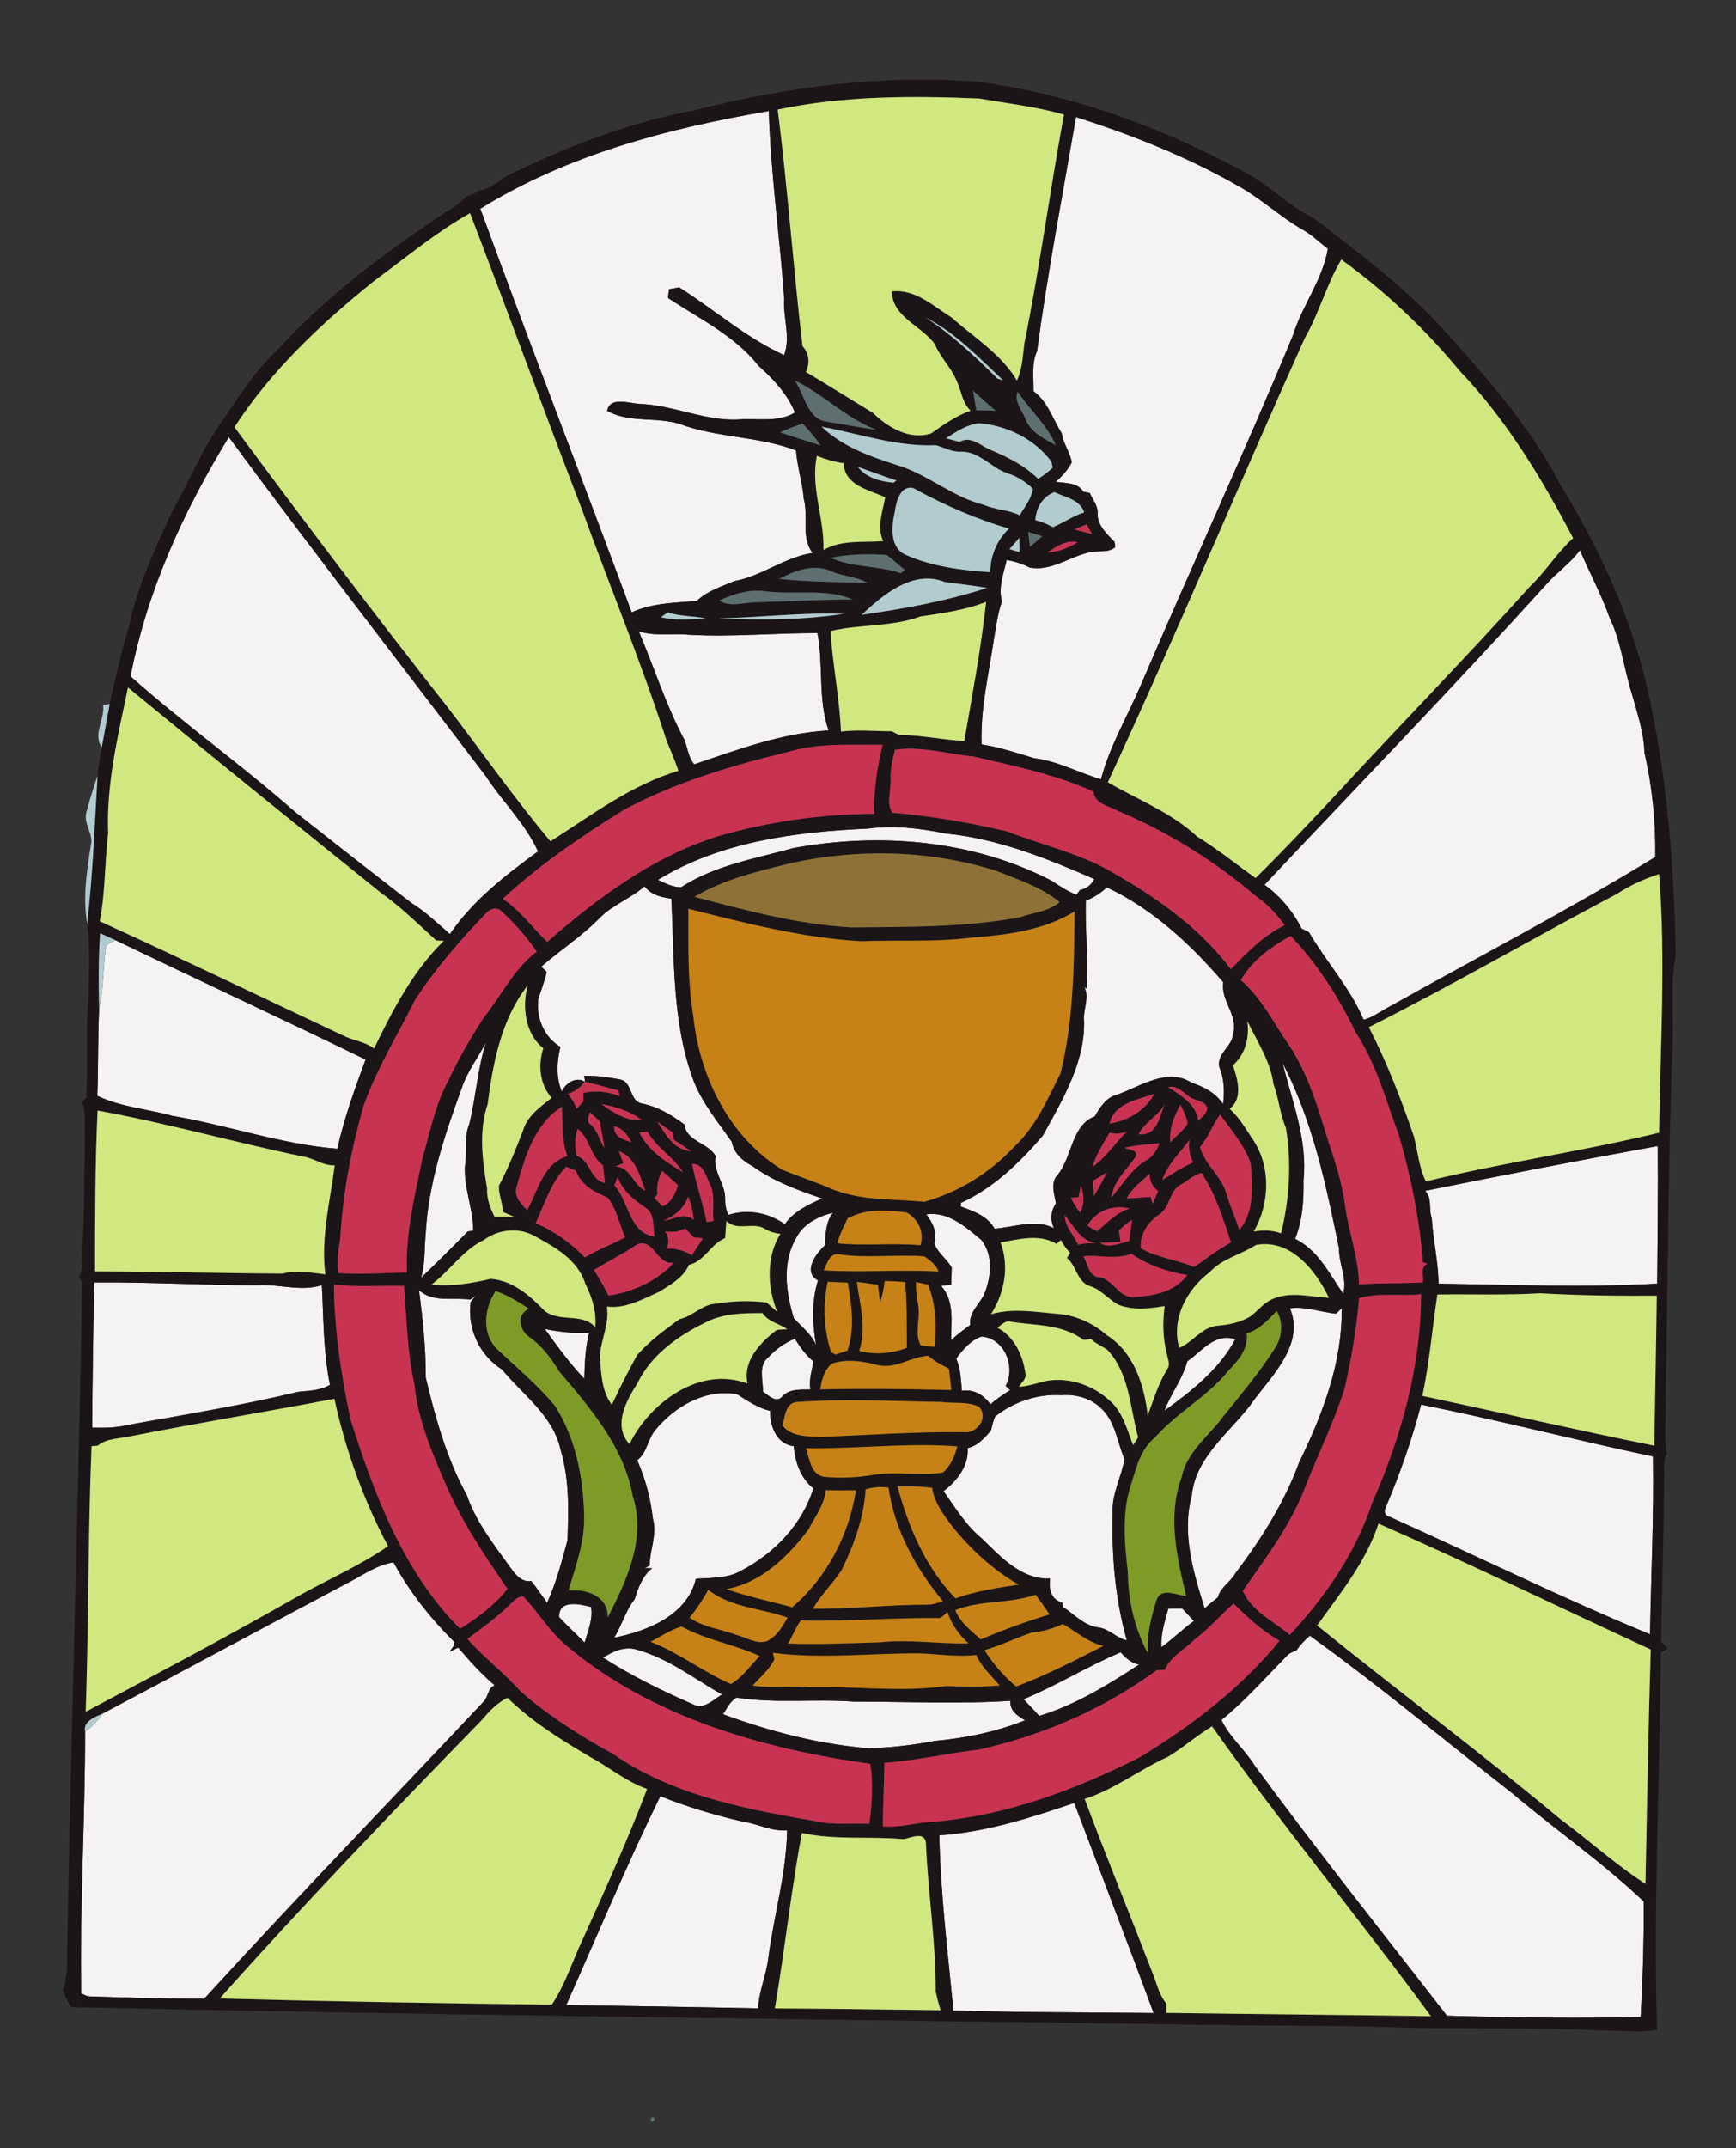<?xml version="1.0" encoding="UTF-8" ?>
<!DOCTYPE svg PUBLIC "-//W3C//DTD SVG 1.1//EN" "http://www.w3.org/Graphics/SVG/1.1/DTD/svg11.dtd">
<svg width="736pt" height="910pt" viewBox="0 0 736 910" version="1.1" xmlns="http://www.w3.org/2000/svg">
<rect x="0" y="0" width="736" height="910" fill="#333333" stroke="none"/>
<g id="#f4f3f2ff">
<path fill="#f4f3f2" opacity="1.00" d=" M 203.64 88.42 C 240.64 65.48 283.38 54.33 325.95 47.04 C 326.75 73.67 330.62 100.15 332.48 126.72 C 331.93 134.63 335.28 142.71 332.46 150.45 C 316.27 143.08 302.84 131.18 287.95 121.75 C 286.50 122.01 285.07 122.27 283.63 122.51 C 283.49 123.75 283.35 124.99 283.22 126.23 C 296.49 135.06 311.58 142.20 321.60 154.99 C 327.88 160.59 333.79 166.87 337.02 174.77 C 330.40 178.79 322.34 177.41 314.98 177.58 C 299.90 179.08 285.83 171.50 270.90 171.09 C 266.58 170.81 258.47 167.90 257.44 174.06 C 266.91 179.36 278.17 176.44 288.24 179.64 C 304.14 185.54 321.60 184.76 337.48 190.81 C 337.97 197.73 340.23 204.37 340.76 211.30 C 342.88 218.81 339.40 227.63 344.52 234.25 C 332.65 236.05 322.98 244.06 311.36 246.17 C 305.81 248.52 299.85 250.34 295.39 254.61 C 286.07 255.36 276.49 255.45 267.81 259.42 C 246.66 202.34 224.52 145.58 203.64 88.42 Z" />
<path fill="#f4f3f2" opacity="1.00" d=" M 456.20 49.57 C 479.75 57.13 502.86 66.20 524.40 78.47 C 534.40 83.87 542.71 91.87 552.59 97.47 C 556.38 99.67 559.53 102.74 562.97 105.42 C 560.70 118.65 552.04 129.47 548.13 142.14 C 527.57 191.79 504.95 240.50 483.81 289.90 C 478.12 303.31 470.48 315.94 466.78 330.14 C 457.32 327.38 448.41 322.40 438.46 321.21 C 431.10 319.00 423.77 316.53 416.15 315.37 C 415.61 300.19 419.25 285.36 421.43 270.44 C 422.31 265.18 423.04 259.86 424.79 254.79 C 423.13 248.82 425.49 243.01 426.79 237.25 C 430.18 237.80 433.44 238.84 436.49 240.42 C 445.59 242.19 453.34 235.88 461.86 233.99 C 465.50 233.05 469.65 234.41 472.80 231.84 C 472.73 231.28 472.61 230.16 472.55 229.60 C 469.32 226.27 465.13 222.50 465.36 217.47 C 465.51 214.23 463.23 211.63 461.98 208.82 C 461.08 208.65 460.19 208.48 459.30 208.32 C 456.82 204.28 451.64 204.77 447.57 204.11 C 450.29 201.79 452.72 199.06 454.40 195.88 C 453.69 191.58 450.76 188.00 450.18 183.66 C 446.33 177.54 444.24 170.16 438.16 165.72 C 438.25 160.03 437.26 154.10 439.67 148.74 C 444.15 115.54 450.48 82.58 456.20 49.57 Z" />
<path fill="#f4f3f2" opacity="1.00" d=" M 55.34 286.53 C 62.32 250.32 77.87 216.44 97.00 185.17 C 132.70 233.58 169.65 281.03 206.05 328.92 C 213.07 339.73 222.73 348.85 228.10 360.69 C 214.27 370.80 200.53 381.41 190.75 395.71 C 185.44 391.15 180.42 386.20 174.40 382.54 C 157.88 369.75 141.42 356.89 125.03 343.94 C 102.44 324.05 77.84 306.55 55.34 286.53 Z" />
<path fill="#f4f3f2" opacity="1.00" d=" M 655.59 247.56 C 660.06 242.44 665.80 238.65 669.83 233.09 C 673.91 242.60 678.88 251.81 682.39 261.64 C 687.33 271.86 688.47 283.28 691.88 294.00 C 694.14 302.17 696.97 310.31 697.17 318.87 C 700.54 333.34 701.98 348.22 701.78 363.07 C 664.45 385.89 625.52 406.03 587.35 427.42 C 584.39 429.15 581.49 431.12 578.15 432.03 C 572.37 418.44 562.30 407.53 554.91 394.90 C 553.90 394.41 552.90 393.93 551.90 393.45 C 548.15 386.09 542.81 379.65 536.09 374.83 C 576.02 332.50 616.48 290.67 655.59 247.56 Z" />
<path fill="#f4f3f2" opacity="1.00" d=" M 270.79 267.41 C 277.67 269.68 284.94 268.20 292.01 268.90 C 310.22 269.92 328.38 268.16 346.57 268.19 C 349.18 281.83 346.71 296.35 351.30 309.45 C 331.60 310.55 312.85 317.53 294.33 323.80 C 291.89 320.88 291.51 317.05 290.25 313.60 C 282.34 298.85 277.37 282.78 270.79 267.41 Z" />
<path fill="#f4f3f2" opacity="1.00" d=" M 367.89 351.04 C 378.96 349.54 390.16 350.91 401.04 353.14 C 423.11 355.31 443.85 363.64 463.98 372.43 C 462.72 374.85 460.59 376.55 457.87 377.02 C 457.49 377.55 456.74 378.60 456.36 379.12 C 452.67 377.56 449.27 375.46 445.99 373.20 C 412.54 355.81 372.98 352.57 336.34 359.29 C 320.21 363.78 303.02 366.61 288.78 375.86 C 285.26 375.93 282.04 374.20 278.93 372.75 C 305.57 356.48 337.31 352.43 367.89 351.04 Z" />
<path fill="#f4f3f2" opacity="1.00" d=" M 254.56 388.58 C 260.05 383.20 267.52 380.54 273.26 375.48 C 275.95 379.07 280.40 380.16 284.63 380.71 C 285.94 406.77 284.84 433.76 294.32 458.57 C 298.13 467.83 304.62 475.61 310.28 483.78 C 311.09 488.54 314.90 491.91 319.01 494.00 C 327.88 500.44 338.29 504.26 348.60 507.74 C 342.70 510.30 336.53 513.22 332.72 518.63 C 325.78 513.68 316.90 512.09 308.73 514.71 C 307.84 512.56 307.35 510.29 307.42 507.96 C 307.62 501.58 302.06 496.26 303.46 489.81 C 300.09 484.00 291.17 483.72 290.08 476.33 C 284.68 472.32 279.02 468.90 272.33 467.54 C 266.60 466.63 268.36 458.25 262.75 457.31 C 257.80 456.32 252.72 455.65 247.66 455.79 C 247.75 456.42 247.94 457.67 248.04 458.30 L 247.87 458.25 C 244.17 456.00 239.71 458.91 238.19 462.46 C 235.70 456.44 236.03 449.75 237.59 443.54 C 230.57 439.28 227.19 431.14 228.24 423.06 C 229.50 419.33 230.88 415.62 231.80 411.78 C 231.22 411.23 230.06 410.11 229.47 409.55 C 237.60 402.39 246.96 396.47 254.56 388.58 Z" />
<path fill="#f4f3f2" opacity="1.00" d=" M 460.34 381.56 C 463.66 380.31 466.66 378.37 469.22 375.91 C 488.62 384.99 504.81 400.07 518.66 416.17 C 517.34 423.92 525.12 430.02 522.76 438.05 C 522.49 443.36 515.83 446.19 516.92 451.99 C 519.07 457.01 519.19 462.45 518.56 467.81 C 515.42 463.05 510.46 460.42 505.18 458.70 C 494.96 452.11 483.56 460.24 473.72 463.73 C 468.98 464.87 466.45 469.00 464.16 472.92 C 454.22 476.80 454.61 489.95 448.57 497.52 C 445.16 500.99 446.98 505.72 447.70 509.80 C 445.50 512.94 445.16 516.84 446.84 520.31 C 438.94 516.25 429.92 519.92 421.65 520.53 C 418.74 515.16 412.65 513.08 407.27 511.12 C 407.31 510.74 407.39 509.97 407.43 509.58 C 421.20 503.31 432.35 492.50 442.12 481.10 C 450.63 465.62 460.59 449.30 459.54 430.97 C 459.64 426.67 461.87 422.09 459.63 418.00 L 460.63 418.85 C 461.50 406.43 459.98 394.07 460.34 381.56 Z" />
<path fill="#f4f3f2" opacity="1.00" d=" M 44.83 401.82 C 44.93 399.66 47.47 399.29 48.95 398.30 C 84.22 415.29 119.84 431.78 154.99 448.87 C 150.44 461.24 145.90 473.72 143.02 486.67 C 119.28 484.80 96.58 476.68 73.14 472.74 C 62.54 469.79 51.24 469.05 41.24 464.23 C 41.74 452.05 41.41 439.81 42.02 427.66 C 43.82 419.17 43.72 410.41 44.83 401.82 Z" />
<path fill="#f4f3f2" opacity="1.00" d=" M 195.85 460.73 C 198.20 453.88 202.62 448.03 206.02 441.69 C 202.46 452.85 201.79 464.69 199.01 476.02 C 196.84 481.15 197.93 486.85 197.32 492.25 C 196.01 502.14 200.70 511.55 200.63 521.36 C 200.06 521.45 198.90 521.62 198.32 521.70 C 191.81 528.36 185.16 534.91 178.50 541.41 C 180.32 535.36 179.86 528.96 180.46 522.73 C 181.60 501.26 188.55 480.78 195.85 460.73 Z" />
<path fill="#f4f3f2" opacity="1.00" d=" M 543.78 450.34 C 556.54 474.88 562.23 502.11 567.71 528.91 C 567.57 535.42 571.20 541.45 569.50 548.09 C 563.57 539.71 558.87 529.56 549.08 524.83 C 552.27 516.93 552.80 508.37 552.64 499.95 C 554.42 482.91 547.80 466.63 543.78 450.34 Z" />
<path fill="#f4f3f2" opacity="1.00" d=" M 604.19 504.49 C 637.00 497.88 669.94 491.49 702.84 485.52 C 703.02 504.95 702.70 524.37 702.59 543.79 C 671.73 545.57 640.78 544.25 609.90 543.83 C 609.79 534.43 607.56 525.31 607.01 515.97 C 605.56 512.18 607.34 507.58 604.19 504.49 Z" />
<path fill="#f4f3f2" opacity="1.00" d=" M 337.53 524.45 C 340.56 518.41 346.97 515.29 353.24 513.74 C 349.91 517.61 350.14 522.89 349.68 527.67 C 345.81 531.14 340.22 538.91 346.81 542.45 C 343.99 551.33 344.40 560.83 346.01 569.90 C 344.01 565.17 339.84 562.13 336.55 558.43 C 333.20 547.51 331.47 534.84 337.53 524.45 Z" />
<path fill="#f4f3f2" opacity="1.00" d=" M 392.72 514.47 C 401.96 513.06 409.50 519.85 416.09 525.30 C 421.25 531.91 420.26 541.01 417.26 548.33 C 415.24 552.65 410.62 556.07 411.36 561.32 C 408.54 563.33 405.76 565.42 403.22 567.79 C 403.24 560.02 404.74 551.08 399.01 544.77 C 400.44 544.57 401.89 544.36 403.33 544.16 C 403.35 541.75 403.38 539.35 403.48 536.95 C 401.37 533.31 397.51 530.72 396.10 526.78 C 397.50 522.20 395.46 518.05 392.72 514.47 Z" />
<path fill="#f4f3f2" opacity="1.00" d=" M 39.87 543.29 C 63.01 543.07 86.10 544.52 109.24 544.47 C 118.33 543.90 127.52 547.30 136.45 544.45 C 137.20 558.53 137.06 572.82 139.89 586.66 C 135.88 589.14 131.14 589.13 126.62 589.62 C 102.58 595.39 78.15 599.33 53.84 603.72 C 49.01 604.98 44.01 604.86 39.07 604.84 C 39.17 584.32 39.58 563.80 39.87 543.29 Z" />
<path fill="#f4f3f2" opacity="1.00" d=" M 177.67 546.62 C 183.81 551.99 192.03 549.48 199.35 550.57 C 200.17 549.96 201.00 549.36 201.84 548.78 C 201.00 549.66 200.28 550.65 199.54 551.62 C 198.02 562.83 203.29 574.17 212.85 580.20 C 221.73 590.99 234.56 599.77 237.66 614.19 C 241.43 626.62 241.08 639.78 240.57 652.61 C 238.17 661.55 235.81 670.58 231.94 679.03 C 229.69 675.94 227.61 672.75 225.22 669.78 C 220.91 670.44 218.37 666.79 216.16 663.77 C 209.26 654.17 201.76 644.73 197.91 633.40 C 189.38 617.98 184.60 600.70 180.50 583.60 C 180.55 571.27 179.24 558.87 177.67 546.62 Z" />
<path fill="#f4f3f2" opacity="1.00" d=" M 546.86 554.26 C 553.55 553.35 559.90 555.89 566.47 556.53 C 567.25 555.75 568.03 554.98 568.83 554.22 C 569.16 577.30 560.68 599.29 550.71 619.69 C 544.46 636.77 534.57 652.22 523.66 666.67 C 521.59 670.31 517.42 672.43 516.35 676.68 C 514.43 678.19 512.54 679.72 510.72 681.36 C 505.96 666.17 500.96 649.70 505.23 633.83 C 506.89 616.21 523.06 605.87 532.32 592.20 C 540.46 581.64 553.03 568.57 546.86 554.26 Z" />
<path fill="#f4f3f2" opacity="1.00" d=" M 230.99 563.02 C 237.18 564.30 243.44 564.94 249.76 564.58 C 248.19 570.96 247.85 577.56 247.74 584.11 C 241.54 577.59 236.23 570.31 230.99 563.02 Z" />
<path fill="#f4f3f2" opacity="1.00" d=" M 405.39 575.55 C 408.26 571.74 411.51 567.76 416.18 566.21 C 425.85 566.90 430.73 579.07 426.37 587.12 C 426.84 587.58 427.79 588.50 428.27 588.96 C 425.35 590.76 422.46 592.65 419.90 594.95 C 417.14 590.93 412.79 588.46 407.81 589.20 C 407.35 584.60 407.30 579.84 405.39 575.55 Z" />
<path fill="#f4f3f2" opacity="1.00" d=" M 325.90 574.87 C 328.97 571.49 332.79 568.92 336.97 567.11 C 339.19 570.63 341.63 574.05 344.86 576.73 C 344.22 580.68 342.86 584.59 343.59 588.64 C 339.47 588.78 334.64 588.25 331.61 591.66 C 329.13 594.61 325.74 591.10 323.48 589.57 C 323.54 584.69 321.31 578.35 325.90 574.87 Z" />
<path fill="#f4f3f2" opacity="1.00" d=" M 503.37 576.69 C 509.67 572.39 514.90 564.60 523.71 567.34 C 516.96 580.13 505.16 589.30 493.68 597.66 C 496.35 590.45 501.39 584.26 503.37 576.69 Z" />
<path fill="#f4f3f2" opacity="1.00" d=" M 277.83 605.84 C 286.04 595.78 299.24 588.19 312.56 590.69 C 316.95 593.49 321.32 596.43 326.47 597.71 C 326.41 604.21 329.19 611.75 336.55 612.71 C 336.98 619.25 339.54 626.35 344.83 630.54 C 340.18 645.77 328.24 658.08 314.34 665.36 C 308.43 668.79 301.57 668.39 295.02 668.86 C 291.42 684.26 274.41 691.05 260.41 693.79 C 263.65 688.54 265.19 682.40 269.05 677.51 C 270.61 672.68 272.32 667.60 276.52 664.38 C 275.72 664.37 274.12 664.35 273.32 664.33 C 273.84 664.07 274.89 663.55 275.41 663.29 C 275.48 656.63 278.66 650.11 276.81 643.44 C 275.85 634.89 273.64 626.49 270.15 618.62 C 274.35 615.53 274.55 609.71 277.83 605.84 Z" />
<path fill="#f4f3f2" opacity="1.00" d=" M 421.94 600.05 C 429.83 593.84 439.88 590.45 449.99 591.05 C 456.43 590.53 463.17 592.55 467.63 597.39 C 472.98 603.08 473.82 611.25 476.74 618.20 C 475.41 625.91 471.24 632.99 471.73 641.02 C 471.23 659.15 472.82 677.49 477.72 694.92 C 473.26 693.98 470.18 689.96 465.59 689.46 C 459.59 688.72 455.55 683.88 450.70 680.83 C 450.62 680.36 450.46 679.42 450.38 678.95 C 445.53 677.66 444.58 673.15 445.19 668.73 C 433.17 669.35 424.19 659.49 416.25 651.75 C 409.53 646.24 404.97 638.73 400.02 631.70 C 405.66 627.46 410.90 620.87 410.20 613.45 C 414.52 612.58 417.34 609.21 420.11 606.09 C 420.64 604.06 421.02 601.95 421.94 600.05 Z" />
<path fill="#f4f3f2" opacity="1.00" d=" M 602.51 595.05 C 635.42 601.62 668.07 610.12 700.80 617.03 C 701.22 642.15 699.98 667.27 699.55 692.37 C 662.36 677.06 626.08 659.15 589.29 642.66 C 587.25 642.28 586.56 640.38 587.49 638.62 C 593.50 624.48 598.61 609.90 602.51 595.05 Z" />
<path fill="#f4f3f2" opacity="1.00" d=" M 146.90 670.85 C 153.42 667.64 159.46 663.00 166.82 661.89 C 173.49 674.13 182.19 685.20 192.04 695.03 C 193.83 696.59 191.32 698.25 190.69 699.70 C 191.88 699.12 193.06 698.55 194.26 698.00 C 199.08 703.63 204.05 709.19 209.73 713.99 C 206.70 715.15 207.11 719.03 204.90 721.03 C 165.47 762.95 125.33 804.33 86.56 846.79 C 70.33 846.69 54.11 846.39 37.90 845.77 C 36.61 845.74 35.53 844.99 34.43 844.44 C 33.78 807.48 36.10 770.55 36.07 733.60 C 39.11 731.56 41.49 728.79 43.64 725.87 C 78.11 707.65 112.46 689.13 146.90 670.85 Z" />
<path fill="#f4f3f2" opacity="1.00" d=" M 237.03 685.06 C 236.92 677.42 245.83 679.60 250.58 680.77 C 251.48 686.05 249.25 690.92 247.88 695.88 C 244.28 692.25 240.50 688.81 237.03 685.06 Z" />
<path fill="#f4f3f2" opacity="1.00" d=" M 495.29 681.55 C 497.26 681.41 499.25 681.48 501.24 681.47 C 502.86 683.25 504.54 684.98 506.22 686.71 C 501.38 690.15 497.18 694.40 492.36 697.86 C 492.06 692.26 493.84 686.88 495.29 681.55 Z" />
<path fill="#f4f3f2" opacity="1.00" d=" M 555.33 692.97 C 584.79 714.12 612.66 737.46 641.24 759.78 C 659.59 775.28 679.43 788.98 696.87 805.55 C 696.99 821.88 696.47 838.21 695.58 854.49 C 668.23 855.09 640.82 854.70 613.47 853.93 C 586.19 818.84 558.35 783.91 531.97 748.01 C 527.77 741.20 521.30 735.95 517.85 728.65 C 527.95 720.47 536.50 710.74 545.57 701.48 C 546.64 700.23 548.28 699.79 549.70 699.08 C 551.27 696.77 553.26 694.82 555.33 692.97 Z" />
<path fill="#f4f3f2" opacity="1.00" d=" M 255.70 702.24 C 259.87 699.59 265.05 697.21 270.04 698.89 C 283.34 702.52 294.29 711.18 306.10 717.89 C 302.45 720.00 298.32 724.50 293.82 722.03 C 280.68 716.30 267.74 709.98 255.70 702.24 Z" />
<path fill="#f4f3f2" opacity="1.00" d=" M 433.97 719.85 C 448.13 714.05 460.98 705.93 475.12 699.98 C 477.23 702.36 479.67 704.62 482.94 705.18 C 469.67 713.85 455.86 722.30 440.60 726.94 C 438.44 724.52 436.14 722.25 433.97 719.85 Z" />
<path fill="#f4f3f2" opacity="1.00" d=" M 312.34 719.18 C 328.75 721.80 345.51 719.63 362.04 720.89 C 384.11 720.86 406.29 721.99 428.35 720.54 C 428.02 724.63 431.41 727.09 434.63 728.77 C 422.39 733.69 409.36 736.35 396.24 737.55 C 386.96 739.33 377.52 740.41 368.08 740.64 C 346.99 738.91 326.34 733.50 306.54 726.23 C 308.23 723.72 309.54 720.65 312.34 719.18 Z" />
<path fill="#f4f3f2" opacity="1.00" d=" M 279.95 760.94 C 291.37 765.51 303.22 769.05 315.21 771.78 C 321.45 772.69 327.26 775.97 333.70 775.40 C 333.43 793.78 328.01 811.63 325.71 829.82 C 324.80 836.94 321.74 843.60 321.43 850.84 C 294.31 850.26 267.19 849.84 240.07 849.43 C 253.25 819.89 265.71 790.00 279.95 760.94 Z" />
<path fill="#f4f3f2" opacity="1.00" d=" M 398.24 777.51 C 417.97 776.20 436.83 770.10 455.43 763.82 C 466.67 793.47 478.09 823.05 489.09 852.80 C 460.79 852.47 432.49 852.61 404.21 851.73 C 401.85 827.06 398.75 802.32 398.24 777.51 Z" />
</g>
<g id="#1b1518ff">
<path fill="#1b1518" opacity="1.00" d=" M 294.66 46.66 C 333.85 36.70 374.53 31.44 414.95 34.69 C 454.13 39.82 491.87 53.76 526.63 72.29 C 537.67 77.79 546.07 87.29 557.26 92.58 C 576.18 107.19 595.50 121.62 611.70 139.33 C 630.01 159.65 648.57 180.33 661.25 204.77 C 677.56 231.49 691.14 260.21 698.21 290.83 C 706.81 328.24 709.80 366.71 710.43 405.01 C 708.22 416.54 709.43 428.33 709.20 440.00 C 707.22 490.98 707.15 542.01 706.14 593.04 C 706.40 600.60 705.47 608.23 706.57 615.76 C 705.30 618.72 705.41 621.96 705.56 625.11 C 705.29 648.53 704.74 671.94 704.20 695.35 C 705.14 696.30 706.10 697.29 707.01 698.30 C 706.03 698.88 705.06 699.45 704.09 700.04 C 703.77 753.29 700.90 806.57 702.52 859.82 C 696.20 861.25 689.66 860.37 683.25 860.36 C 654.19 859.07 625.08 859.28 596.00 859.09 C 572.69 857.97 549.33 858.34 526.00 858.06 C 360.71 855.56 195.51 853.93 30.26 850.33 C 28.82 848.03 27.47 845.66 26.67 843.05 C 28.80 837.27 28.40 831.03 28.50 824.99 C 30.19 730.97 33.22 637.00 34.85 542.94 C 34.46 542.50 33.69 541.63 33.30 541.19 C 35.66 537.88 34.76 533.78 34.87 530.00 C 35.93 511.35 35.86 492.65 35.91 473.96 C 36.01 471.44 35.49 468.96 34.72 466.57 C 35.19 466.24 36.14 465.57 36.61 465.24 C 37.29 451.25 36.29 437.22 37.47 423.26 C 37.68 412.60 38.28 401.88 36.96 391.30 C 39.35 370.48 40.14 349.52 41.35 328.61 C 41.70 324.57 42.45 320.57 43.13 316.57 C 44.34 310.47 45.36 304.34 46.50 298.23 C 49.09 287.05 51.38 275.79 54.84 264.84 C 58.34 247.77 65.99 231.98 73.21 216.25 C 79.61 205.14 84.45 193.17 91.45 182.39 C 99.82 170.33 107.43 157.50 118.37 147.50 C 138.88 124.93 163.62 106.79 188.88 89.93 C 192.23 88.12 195.21 85.75 197.91 83.09 C 199.87 82.63 201.66 81.74 203.33 80.62 C 208.26 80.32 211.68 76.09 215.93 74.02 C 240.95 61.83 267.18 51.72 294.66 46.66 M 329.72 46.40 C 333.94 79.74 336.32 113.26 340.22 146.64 C 343.08 149.62 343.46 153.95 341.67 157.59 C 351.22 163.27 360.66 169.18 370.11 174.93 C 376.47 181.16 385.51 186.44 394.65 183.70 C 399.95 179.97 405.30 176.18 411.47 173.98 C 407.97 170.62 407.58 165.65 405.65 161.45 C 403.30 155.76 398.70 151.43 396.29 145.76 C 390.77 138.01 378.29 134.39 378.09 123.46 C 388.05 122.32 395.69 129.67 403.50 134.57 C 413.04 143.02 424.54 150.06 431.12 161.20 C 433.58 156.16 433.53 150.52 434.36 145.11 C 440.85 113.08 445.15 80.64 451.08 48.54 C 439.33 45.16 427.16 43.83 415.16 41.72 C 386.69 40.57 357.79 40.48 329.72 46.40 M 203.64 88.42 C 224.52 145.58 246.66 202.34 267.81 259.42 C 276.49 255.45 286.07 255.36 295.39 254.61 C 299.85 250.34 305.81 248.52 311.36 246.17 C 322.98 244.06 332.65 236.05 344.52 234.25 C 339.40 227.63 342.88 218.81 340.76 211.30 C 340.23 204.37 337.97 197.73 337.48 190.81 C 321.60 184.76 304.14 185.54 288.24 179.64 C 278.17 176.44 266.91 179.36 257.44 174.06 C 258.47 167.90 266.58 170.81 270.90 171.09 C 285.83 171.50 299.90 179.08 314.98 177.58 C 322.34 177.41 330.40 178.79 337.02 174.77 C 333.79 166.87 327.88 160.59 321.60 154.99 C 311.58 142.20 296.49 135.06 283.22 126.23 C 283.35 124.99 283.49 123.75 283.63 122.51 C 285.07 122.27 286.50 122.01 287.95 121.75 C 302.84 131.18 316.27 143.08 332.46 150.45 C 335.28 142.71 331.93 134.63 332.48 126.72 C 330.62 100.15 326.75 73.67 325.95 47.04 C 283.38 54.33 240.64 65.48 203.64 88.42 M 456.20 49.57 C 450.48 82.58 444.15 115.54 439.67 148.74 C 437.26 154.10 438.25 160.03 438.16 165.72 C 444.24 170.16 446.33 177.54 450.18 183.66 C 450.76 188.00 453.69 191.58 454.40 195.88 C 452.72 199.06 450.29 201.79 447.57 204.11 C 451.64 204.77 456.82 204.28 459.30 208.32 C 460.19 208.48 461.08 208.65 461.98 208.82 C 463.23 211.63 465.51 214.23 465.36 217.47 C 465.13 222.50 469.32 226.27 472.55 229.60 C 472.61 230.16 472.73 231.28 472.80 231.84 C 469.65 234.41 465.50 233.05 461.86 233.99 C 453.34 235.88 445.59 242.19 436.49 240.42 C 433.44 238.84 430.18 237.80 426.79 237.25 C 425.49 243.01 423.13 248.82 424.79 254.79 C 423.04 259.86 422.31 265.18 421.43 270.44 C 419.25 285.36 415.61 300.19 416.15 315.37 C 423.77 316.53 431.10 319.00 438.46 321.21 C 448.41 322.40 457.32 327.38 466.78 330.14 C 470.48 315.94 478.12 303.31 483.81 289.90 C 504.95 240.50 527.57 191.79 548.13 142.14 C 552.04 129.47 560.70 118.65 562.97 105.42 C 559.53 102.74 556.38 99.67 552.59 97.47 C 542.71 91.87 534.40 83.87 524.40 78.47 C 502.86 66.20 479.75 57.13 456.20 49.57 M 158.85 118.83 C 136.45 136.78 115.12 156.76 99.39 180.96 C 128.80 220.64 158.59 260.05 189.18 298.84 C 203.96 317.99 217.79 337.91 233.38 356.43 C 250.80 345.31 267.56 332.55 287.64 326.53 C 286.16 322.42 284.58 318.35 282.80 314.36 C 272.10 281.20 258.76 248.96 246.87 216.22 C 230.70 174.35 215.35 132.20 199.28 90.30 C 184.85 98.41 172.14 109.09 158.85 118.83 M 553.19 143.21 C 525.00 205.75 498.57 269.17 469.67 331.42 C 482.44 338.81 496.62 344.22 507.54 354.41 C 516.20 359.70 524.05 366.14 532.33 371.98 C 544.22 360.28 555.65 348.12 567.04 335.94 C 594.02 306.62 621.95 278.16 648.59 248.52 C 655.28 242.19 660.08 234.17 666.95 227.99 C 653.68 202.68 638.75 177.96 618.92 157.20 C 604.25 139.42 587.36 123.49 568.69 109.96 C 562.36 120.52 559.35 132.57 553.19 143.21 M 392.33 134.47 C 403.58 141.79 413.37 151.02 422.89 160.41 C 423.49 160.58 424.70 160.94 425.31 161.12 C 414.97 151.51 405.08 140.90 392.33 134.47 M 336.91 161.13 C 341.20 167.24 342.26 178.10 351.24 178.74 C 357.99 179.88 364.73 181.12 371.52 182.07 C 358.78 177.23 349.12 167.03 336.91 161.13 M 412.54 165.49 C 412.93 168.29 413.42 171.07 413.94 173.85 C 416.69 173.80 419.45 173.86 422.20 174.06 C 418.82 171.38 415.76 168.35 412.54 165.49 M 434.62 177.20 C 436.67 183.00 442.60 185.84 447.63 188.63 C 443.95 180.01 436.65 173.70 431.49 166.00 C 429.79 170.04 433.25 173.61 434.62 177.20 M 401.03 185.67 C 402.96 186.20 404.90 186.71 406.83 187.21 C 411.50 184.52 415.58 188.63 419.62 190.48 C 427.00 193.50 434.38 197.19 440.11 202.84 C 442.35 201.49 444.47 199.94 446.33 198.09 C 446.18 197.45 445.88 196.17 445.73 195.53 C 438.57 185.95 426.93 180.24 415.12 179.32 C 409.88 179.80 405.38 182.97 401.03 185.67 M 330.72 183.16 C 336.39 185.11 342.12 186.85 347.83 188.67 C 345.61 185.35 343.01 182.29 340.24 179.41 C 337.03 180.56 333.82 181.73 330.72 183.16 M 348.31 180.75 C 357.14 189.21 368.69 193.31 380.09 196.96 C 393.28 200.84 403.81 210.65 417.23 213.91 C 422.09 216.07 427.60 215.92 432.36 218.31 C 434.42 214.66 437.26 211.31 437.96 207.06 C 434.87 204.23 431.40 201.82 427.37 200.58 C 420.23 198.32 415.16 191.01 407.17 191.34 C 403.44 191.54 400.18 189.48 396.68 188.60 C 380.24 189.30 364.33 183.76 348.31 180.75 M 55.34 286.53 C 77.84 306.55 102.44 324.05 125.03 343.94 C 141.42 356.89 157.88 369.75 174.40 382.54 C 180.42 386.20 185.44 391.15 190.75 395.71 C 200.53 381.41 214.27 370.80 228.10 360.69 C 222.73 348.85 213.07 339.73 206.05 328.92 C 169.65 281.03 132.70 233.58 97.00 185.17 C 77.87 216.44 62.32 250.32 55.34 286.53 M 349.10 233.00 C 356.77 228.57 365.99 229.89 374.46 229.25 C 371.57 223.28 374.27 216.79 375.28 210.71 C 368.29 207.40 358.18 205.83 357.63 196.20 C 353.73 195.71 349.97 194.57 346.34 193.12 C 343.49 206.30 349.60 219.73 349.10 233.00 M 363.68 197.79 C 367.36 202.54 373.15 203.91 378.81 204.52 C 379.13 204.27 379.77 203.78 380.09 203.54 C 374.58 201.73 369.15 199.72 363.68 197.79 M 379.42 216.59 C 377.95 222.83 376.97 231.97 384.06 235.11 C 395.33 240.06 407.69 241.62 419.83 242.42 C 419.87 235.46 422.71 228.71 427.80 223.95 C 413.66 219.85 400.07 213.83 387.14 206.76 C 381.83 205.50 379.88 212.51 379.42 216.59 M 438.95 220.36 C 441.54 221.02 444.04 222.00 446.37 223.33 C 450.93 221.50 454.94 218.52 459.68 217.07 C 457.85 211.57 451.59 210.73 447.03 208.50 C 442.02 210.38 439.22 215.17 438.95 220.36 M 455.42 224.27 C 457.95 224.93 460.49 225.61 463.03 226.30 C 462.24 224.91 461.47 223.51 460.70 222.12 C 458.94 222.84 457.17 223.56 455.42 224.27 M 435.94 225.40 C 436.18 227.47 436.43 229.55 436.68 231.63 C 438.45 230.17 440.18 228.68 441.89 227.16 C 439.91 226.56 437.92 225.97 435.94 225.40 M 427.97 232.64 C 429.40 233.08 430.83 233.52 432.26 233.97 C 432.22 231.93 432.19 229.89 432.16 227.85 C 430.78 229.46 429.36 231.04 427.97 232.64 M 444.13 234.09 C 448.74 233.85 453.04 232.08 456.95 229.73 C 452.09 228.57 447.88 231.44 444.13 234.09 M 655.59 247.56 C 616.48 290.67 576.02 332.50 536.09 374.83 C 542.81 379.65 548.15 386.09 551.90 393.45 C 552.90 393.93 553.90 394.41 554.91 394.90 C 562.30 407.53 572.37 418.44 578.15 432.03 C 581.49 431.12 584.39 429.15 587.35 427.42 C 625.52 406.03 664.45 385.89 701.78 363.07 C 701.98 348.22 700.54 333.34 697.17 318.87 C 696.97 310.31 694.14 302.17 691.88 294.00 C 688.47 283.28 687.33 271.86 682.39 261.64 C 678.88 251.81 673.91 242.60 669.83 233.09 C 665.80 238.65 660.06 242.44 655.59 247.56 M 352.18 236.33 C 361.59 240.55 372.41 239.54 381.91 242.84 C 382.33 242.48 383.18 241.76 383.60 241.40 C 380.93 239.40 378.59 236.97 375.84 235.09 C 367.96 234.61 359.94 234.72 352.18 236.33 M 330.29 245.23 C 342.65 246.56 355.24 246.60 367.70 246.85 C 362.61 244.06 356.50 244.17 351.29 241.54 C 344.20 238.98 336.61 241.96 330.29 245.23 M 365.31 260.48 C 383.23 257.91 401.33 254.63 418.48 249.07 C 412.52 248.00 406.50 247.40 400.52 246.54 C 387.24 241.22 374.48 251.80 365.31 260.48 M 304.94 254.41 C 309.23 257.12 314.31 255.55 318.98 255.22 C 333.14 254.79 347.29 254.02 361.45 253.97 C 350.36 249.17 336.97 251.99 324.99 250.57 C 318.08 249.42 311.16 251.53 304.94 254.41 M 390.25 261.17 C 377.91 265.66 364.67 264.38 352.11 267.33 C 352.97 281.60 355.95 295.63 356.53 309.93 C 363.68 309.06 370.86 309.81 378.03 309.82 C 379.40 310.44 380.73 311.38 382.31 311.42 C 391.20 311.50 399.95 313.53 408.83 313.89 C 412.23 294.31 415.91 274.74 418.09 254.96 C 409.19 258.52 399.64 259.74 390.25 261.17 M 283.18 259.42 C 282.17 260.09 281.17 260.77 280.17 261.46 C 286.35 262.99 292.84 262.45 299.12 261.94 C 293.83 260.91 288.31 261.18 283.18 259.42 M 304.92 261.95 C 322.48 262.80 340.29 262.69 357.74 260.07 C 340.09 259.37 322.54 261.61 304.92 261.95 M 270.79 267.41 C 277.37 282.78 282.34 298.85 290.25 313.60 C 291.51 317.05 291.89 320.88 294.33 323.80 C 312.85 317.53 331.60 310.55 351.30 309.45 C 346.71 296.35 349.18 281.83 346.57 268.19 C 328.38 268.16 310.22 269.92 292.01 268.90 C 284.94 268.20 277.67 269.68 270.79 267.41 M 54.25 291.24 C 50.03 311.58 45.03 332.05 45.84 352.98 C 44.33 365.40 44.70 377.98 42.29 390.30 C 77.30 406.24 111.95 422.99 146.79 439.32 C 150.73 440.97 155.10 441.55 158.60 444.18 C 166.50 427.87 175.09 411.34 188.17 398.56 C 187.36 398.53 185.75 398.46 184.94 398.42 C 177.36 391.50 169.95 384.22 161.57 378.29 C 125.68 349.43 89.77 320.46 54.25 291.24 M 333.76 318.64 C 309.85 324.38 285.97 331.54 264.24 343.23 C 246.28 354.42 228.65 366.37 213.13 380.81 C 220.52 385.68 225.66 393.01 232.03 399.03 C 253.23 380.44 276.51 363.19 303.62 354.52 C 325.38 348.11 348.00 344.87 370.67 344.78 C 370.33 334.92 371.95 325.09 374.18 315.51 C 360.69 315.60 346.83 314.63 333.76 318.64 M 379.45 317.61 C 378.41 321.66 377.42 325.79 377.59 330.00 C 377.89 334.84 375.64 339.77 378.25 344.32 C 394.61 345.61 410.83 348.48 426.80 352.19 C 440.57 357.49 455.07 360.92 468.25 367.70 C 488.31 378.84 507.94 392.07 521.83 410.63 C 528.65 403.53 535.71 396.32 544.68 391.94 C 541.34 387.48 537.64 383.22 532.99 380.09 C 515.28 364.93 495.20 352.43 473.69 343.41 C 469.97 341.34 464.13 340.59 463.66 335.42 C 447.49 328.00 429.92 324.56 412.72 320.45 C 401.66 319.47 390.57 315.95 379.45 317.61 M 367.89 351.04 C 337.31 352.43 305.57 356.48 278.93 372.75 C 282.04 374.20 285.26 375.93 288.78 375.86 C 303.02 366.61 320.21 363.78 336.34 359.29 C 372.98 352.57 412.54 355.81 445.99 373.20 C 449.27 375.46 452.67 377.56 456.36 379.12 C 456.74 378.60 457.49 377.55 457.87 377.02 C 460.59 376.55 462.72 374.85 463.98 372.43 C 443.85 363.64 423.11 355.31 401.04 353.14 C 390.16 350.91 378.96 349.54 367.89 351.04 M 334.93 365.76 C 321.08 369.22 306.80 372.51 294.44 379.93 C 316.27 385.70 338.30 391.64 361.01 392.88 C 384.93 392.64 409.01 392.94 432.62 388.57 C 438.18 386.47 444.61 386.22 449.26 382.16 C 441.27 375.71 431.47 372.55 422.07 368.83 C 393.97 360.08 363.61 359.41 334.93 365.76 M 685.63 378.63 C 650.39 397.20 615.96 417.31 580.34 435.16 C 587.98 450.05 594.04 465.65 599.45 481.46 C 601.11 487.79 601.57 494.55 604.51 500.49 C 637.23 492.51 670.67 487.78 703.40 479.88 C 703.91 443.35 706.23 406.75 703.42 370.29 C 697.16 372.30 691.13 375.03 685.63 378.63 M 254.56 388.58 C 246.96 396.47 237.60 402.39 229.47 409.55 C 230.06 410.11 231.22 411.23 231.80 411.78 C 230.88 415.62 229.50 419.33 228.24 423.06 C 227.19 431.14 230.57 439.28 237.59 443.54 C 236.03 449.75 235.70 456.44 238.19 462.46 C 239.71 458.91 244.17 456.00 247.87 458.25 C 246.11 460.74 243.58 462.46 240.73 463.47 C 242.38 465.29 243.58 467.44 244.46 469.73 C 245.41 468.69 246.37 467.66 247.34 466.64 C 247.34 465.45 247.34 464.27 247.35 463.09 C 252.53 461.75 257.77 462.53 262.71 464.38 C 262.58 463.78 262.32 462.56 262.19 461.96 C 257.45 460.83 252.82 459.29 248.04 458.30 C 247.94 457.67 247.75 456.42 247.66 455.79 C 252.72 455.65 257.80 456.32 262.75 457.31 C 268.36 458.25 266.60 466.63 272.33 467.54 C 279.02 468.90 284.68 472.32 290.08 476.33 C 291.17 483.72 300.09 484.00 303.46 489.81 C 302.06 496.26 307.62 501.58 307.42 507.96 C 307.35 510.29 307.84 512.56 308.73 514.71 C 316.90 512.09 325.78 513.68 332.72 518.63 C 336.53 513.22 342.70 510.30 348.60 507.74 C 338.29 504.26 327.88 500.44 319.01 494.00 C 314.90 491.91 311.09 488.54 310.28 483.78 C 304.62 475.61 298.13 467.83 294.32 458.57 C 284.84 433.76 285.94 406.77 284.63 380.71 C 280.40 380.16 275.95 379.07 273.26 375.48 C 267.52 380.54 260.05 383.20 254.56 388.58 M 460.34 381.56 C 459.98 394.07 461.50 406.43 460.63 418.85 L 459.63 418.00 C 461.87 422.09 459.64 426.67 459.54 430.97 C 460.59 449.30 450.63 465.62 442.12 481.10 C 432.35 492.50 421.20 503.31 407.43 509.58 C 407.39 509.97 407.31 510.74 407.27 511.12 C 412.65 513.08 418.74 515.16 421.65 520.53 C 429.92 519.92 438.94 516.25 446.84 520.31 C 445.16 516.84 445.50 512.94 447.70 509.80 C 446.98 505.72 445.16 500.99 448.57 497.52 C 454.61 489.95 454.22 476.80 464.16 472.92 C 466.45 469.00 468.98 464.87 473.72 463.73 C 483.56 460.24 494.96 452.11 505.18 458.70 C 510.46 460.42 515.42 463.05 518.56 467.81 C 519.19 462.45 519.07 457.01 516.92 451.99 C 515.83 446.19 522.49 443.36 522.76 438.05 C 525.12 430.02 517.34 423.92 518.66 416.17 C 504.81 400.07 488.62 384.99 469.22 375.91 C 466.66 378.37 463.66 380.31 460.34 381.56 M 206.45 386.48 C 195.28 398.08 184.63 410.26 175.85 423.80 C 168.43 438.70 159.53 453.08 153.99 468.92 C 148.93 486.93 145.33 505.44 144.31 524.14 C 143.65 529.18 142.48 534.26 143.51 539.35 C 153.18 540.01 162.87 539.28 172.54 539.05 C 171.84 522.80 175.76 506.89 179.02 491.09 C 182.26 479.95 184.38 468.31 189.96 458.02 C 194.30 448.66 199.52 439.74 205.08 431.07 C 212.62 421.77 217.79 410.53 227.55 403.18 C 223.33 396.96 218.28 391.23 212.73 386.17 C 210.97 384.12 208.21 384.84 206.45 386.48 M 291.86 385.02 C 291.86 400.31 291.46 415.72 293.99 430.85 C 296.67 456.25 309.32 481.80 331.50 495.46 C 338.13 498.28 345.03 500.45 351.66 503.29 C 364.33 508.82 378.45 507.82 391.90 509.13 C 406.41 505.08 419.66 496.89 429.94 485.85 C 439.13 477.35 444.17 465.64 449.64 454.65 C 455.17 432.27 455.36 409.05 455.59 386.12 C 442.37 394.32 426.38 396.10 411.17 397.31 C 395.85 399.19 380.39 398.15 365.00 398.75 C 340.13 397.30 315.93 391.10 291.86 385.02 M 42.02 427.66 C 41.41 439.81 41.74 452.05 41.24 464.23 C 51.24 469.05 62.54 469.79 73.14 472.74 C 96.58 476.68 119.28 484.80 143.02 486.67 C 145.90 473.72 150.44 461.24 154.99 448.87 C 119.84 431.78 84.22 415.29 48.95 398.30 C 46.77 397.34 44.60 396.32 42.43 395.35 C 41.68 406.09 41.75 416.91 42.02 427.66 M 547.23 396.48 C 538.89 401.03 530.88 406.88 526.03 415.23 C 534.78 422.65 539.90 433.32 546.38 442.61 C 554.57 454.84 558.74 469.13 563.00 483.07 C 566.10 492.27 569.13 501.58 570.34 511.25 C 571.88 522.30 575.99 532.94 576.18 544.17 C 585.19 543.40 594.26 543.85 603.29 543.27 C 603.65 540.64 601.99 536.68 605.21 535.40 C 604.73 535.24 603.77 534.92 603.28 534.77 C 601.88 516.49 598.18 498.49 593.09 480.91 C 587.56 466.17 583.56 450.63 574.75 437.37 C 567.64 422.51 558.55 408.47 547.23 396.48 M 206.76 467.72 C 202.85 479.39 204.51 491.65 206.51 503.49 C 206.26 507.75 207.80 511.70 209.65 515.45 C 212.40 515.41 215.14 515.43 217.90 515.47 C 216.34 514.79 214.78 514.12 213.23 513.43 C 213.07 509.68 211.42 506.08 211.50 502.38 C 215.44 494.81 218.73 486.91 221.75 478.93 C 223.54 472.76 229.08 468.89 233.88 465.11 C 228.80 459.42 228.02 451.14 230.35 444.09 C 222.63 438.09 221.29 426.45 223.68 417.52 C 212.54 431.85 209.00 450.08 206.76 467.72 M 528.83 432.58 C 529.74 439.47 528.11 446.57 522.72 451.29 C 524.66 457.09 527.13 465.35 521.32 469.75 C 525.27 473.23 527.91 477.85 530.78 482.19 C 538.89 493.57 538.50 509.91 531.52 521.73 C 535.40 521.05 539.40 521.08 543.13 522.50 C 546.69 507.86 547.67 492.60 545.15 477.72 C 542.55 471.78 542.19 465.24 539.88 459.20 C 538.60 449.45 532.93 441.20 528.83 432.58 M 195.85 460.73 C 188.55 480.78 181.60 501.26 180.46 522.73 C 179.86 528.96 180.32 535.36 178.50 541.41 C 185.16 534.91 191.81 528.36 198.32 521.70 C 198.90 521.62 200.06 521.45 200.63 521.36 C 200.70 511.55 196.01 502.14 197.32 492.25 C 197.93 486.85 196.84 481.15 199.01 476.02 C 201.79 464.69 202.46 452.85 206.02 441.69 C 202.62 448.03 198.20 453.88 195.85 460.73 M 543.78 450.34 C 547.80 466.63 554.42 482.91 552.64 499.95 C 552.80 508.37 552.27 516.93 549.08 524.83 C 558.87 529.56 563.57 539.71 569.50 548.09 C 571.20 541.45 567.57 535.42 567.71 528.91 C 562.23 502.11 556.54 474.88 543.78 450.34 M 495.32 460.57 C 500.71 464.24 506.92 467.55 508.02 474.69 C 509.68 473.18 511.83 471.68 511.81 469.18 C 510.48 466.16 506.73 466.40 504.36 464.72 C 501.60 462.80 499.09 459.65 495.32 460.57 M 470.42 476.04 C 478.33 474.71 485.48 470.55 489.44 463.39 C 482.40 465.81 472.17 467.48 470.42 476.04 M 494.24 465.24 C 494.74 465.74 494.74 465.74 494.24 465.24 M 482.75 480.50 C 491.34 481.44 491.28 472.14 494.46 466.69 C 491.78 472.48 485.46 475.00 482.75 480.50 M 255.03 467.69 C 259.96 471.52 265.71 475.00 272.20 474.54 C 267.22 470.66 261.12 468.95 255.03 467.69 M 500.46 467.96 C 497.79 472.89 495.53 478.18 496.22 483.93 C 498.61 481.29 501.57 479.12 503.53 476.11 C 503.11 473.21 501.71 470.57 500.46 467.96 M 219.16 502.31 C 217.44 506.58 220.75 509.88 223.49 512.66 C 228.15 504.49 230.23 492.81 240.54 489.81 C 238.08 483.14 238.52 475.83 238.24 468.84 C 226.75 476.03 222.56 489.99 219.16 502.31 M 40.29 538.62 C 66.82 538.68 93.36 539.43 119.88 539.55 C 125.85 537.97 131.92 539.20 137.92 539.88 C 135.99 524.28 139.93 509.03 141.91 493.68 C 137.20 493.99 133.37 490.80 128.88 490.06 C 99.60 484.02 70.76 475.80 41.35 470.47 C 40.33 493.15 40.26 515.90 40.29 538.62 M 250.46 476.49 C 253.54 479.06 253.98 483.21 256.29 486.31 C 255.71 482.56 254.85 478.87 254.37 475.11 C 252.95 473.79 251.53 472.47 250.11 471.17 C 249.62 472.98 248.53 475.13 250.46 476.49 M 508.77 485.93 C 510.67 493.31 517.57 497.93 519.78 505.19 C 521.36 510.60 523.64 515.75 525.45 521.08 C 532.01 513.17 530.93 502.31 530.26 492.76 C 527.47 485.11 522.05 478.67 517.27 472.17 C 514.00 476.51 512.35 481.80 508.77 485.93 M 278.67 475.19 C 282.13 480.52 285.76 487.33 292.98 487.70 C 290.61 486.02 288.19 484.44 285.73 482.92 C 285.56 481.85 285.39 480.80 285.22 479.75 C 283.02 478.26 280.84 476.72 278.67 475.19 M 260.43 477.13 C 260.02 481.52 264.26 482.93 267.69 483.89 C 266.06 480.87 263.99 477.93 260.43 477.13 M 244.88 478.21 C 243.73 481.96 243.58 485.86 244.51 489.68 C 250.44 491.63 250.07 499.98 256.50 501.17 C 256.26 498.64 255.93 496.12 255.60 493.61 C 250.22 489.88 250.15 482.24 244.88 478.21 M 271.03 479.79 C 274.98 487.68 282.22 492.17 289.50 496.59 C 285.45 490.03 278.32 486.20 274.49 479.44 C 273.33 479.55 272.18 479.66 271.03 479.79 M 470.44 479.86 C 467.60 484.52 464.70 489.21 463.11 494.48 C 468.81 490.23 472.89 484.35 477.75 479.26 C 475.41 480.28 472.90 480.59 470.44 479.86 M 476.87 486.28 C 478.62 487.27 482.46 487.00 481.55 489.94 C 477.74 495.45 472.08 500.29 471.18 507.29 C 476.05 501.76 479.84 494.95 486.47 491.28 C 489.09 489.74 490.49 486.99 491.67 484.32 C 486.72 484.85 481.71 485.00 476.87 486.28 M 492.76 499.89 C 497.08 497.31 501.23 494.41 505.90 492.47 C 504.39 489.49 503.68 486.21 504.30 482.89 C 500.30 488.46 494.96 493.20 492.76 499.89 M 604.19 504.49 C 607.34 507.58 605.56 512.18 607.01 515.97 C 607.56 525.31 609.79 534.43 609.90 543.83 C 640.78 544.25 671.73 545.57 702.59 543.79 C 702.70 524.37 703.02 504.95 702.84 485.52 C 669.94 491.49 637.00 497.88 604.19 504.49 M 262.38 487.68 C 263.00 489.37 263.62 491.05 264.24 492.75 C 263.14 493.23 262.05 493.71 260.96 494.19 C 267.56 494.62 268.31 502.00 273.60 504.50 C 271.24 498.06 269.56 490.37 262.38 487.68 M 293.40 493.07 C 295.10 501.38 297.82 509.43 299.61 517.72 C 300.58 517.55 301.55 517.40 302.52 517.25 C 301.85 511.91 303.47 506.16 300.77 501.23 C 299.16 497.80 298.09 493.00 293.40 493.07 M 240.04 494.27 C 233.54 500.81 230.93 510.06 227.07 518.20 C 234.96 521.50 242.01 526.61 247.96 532.73 C 253.39 529.38 259.44 527.23 265.02 524.17 C 262.54 518.58 261.52 512.14 257.55 507.34 C 251.95 505.02 246.28 501.95 244.10 495.86 C 242.75 495.32 241.39 494.80 240.04 494.27 M 278.75 505.96 C 278.41 506.35 277.74 507.13 277.40 507.51 C 278.56 508.71 279.74 509.89 280.91 511.09 C 284.59 509.44 286.40 505.81 287.43 502.12 C 285.22 500.03 283.01 497.96 280.71 495.98 C 279.13 499.07 278.29 502.49 278.75 505.96 M 463.35 500.29 C 463.52 502.42 463.68 504.55 463.83 506.69 C 465.71 503.36 467.60 500.06 469.37 496.68 C 467.34 497.84 465.33 499.04 463.35 500.29 M 477.66 507.70 C 481.03 507.61 484.40 507.31 487.77 507.04 C 488.00 507.78 488.45 509.28 488.68 510.03 C 489.45 508.21 490.24 506.39 491.02 504.58 C 488.65 502.76 487.13 500.24 487.51 497.16 C 483.99 500.45 479.91 503.30 477.66 507.70 M 500.69 501.81 C 495.60 504.35 496.22 511.47 491.47 514.50 C 486.65 517.68 483.16 522.86 483.66 528.83 C 490.73 532.88 498.90 533.65 506.28 536.79 C 511.42 533.23 516.35 529.33 521.90 526.38 C 518.54 516.25 515.37 505.81 509.39 496.86 C 506.07 497.70 503.62 500.21 500.69 501.81 M 260.48 502.24 C 266.77 508.92 266.44 522.17 277.55 523.89 C 276.68 519.77 277.81 514.10 273.59 511.57 C 268.70 508.22 263.73 504.37 261.90 498.46 C 261.41 499.71 260.93 500.97 260.48 502.24 M 458.23 502.47 C 457.89 504.03 457.58 505.59 457.28 507.17 C 456.46 507.22 454.81 507.33 453.99 507.39 C 455.10 509.64 456.41 511.80 458.00 513.76 C 459.77 510.18 459.66 506.13 458.23 502.47 M 281.37 517.14 C 285.64 516.73 290.44 513.28 294.19 516.90 C 293.73 513.47 293.13 510.04 291.76 506.85 C 290.13 511.87 286.05 515.09 281.37 517.14 M 460.98 519.22 C 462.32 520.07 463.63 521.04 465.16 521.55 C 469.50 517.99 473.39 513.62 478.98 511.99 C 471.82 510.21 464.80 512.78 460.98 519.22 M 359.37 516.18 C 357.72 519.60 355.98 523.01 354.99 526.70 C 366.73 527.92 378.53 526.43 390.25 527.53 C 391.87 521.87 389.38 516.53 384.35 513.67 C 375.92 512.56 367.12 511.98 359.37 516.18 M 337.53 524.45 C 331.47 534.84 333.20 547.51 336.55 558.43 C 339.84 562.13 344.01 565.17 346.01 569.90 C 344.40 560.83 343.99 551.33 346.81 542.45 C 340.22 538.91 345.81 531.14 349.68 527.67 C 350.14 522.89 349.91 517.61 353.24 513.74 C 346.97 515.29 340.56 518.41 337.53 524.45 M 392.72 514.47 C 395.46 518.05 397.50 522.20 396.10 526.78 C 397.51 530.72 401.37 533.31 403.48 536.95 C 403.38 539.35 403.35 541.75 403.33 544.16 C 401.89 544.36 400.44 544.57 399.01 544.77 C 404.74 551.08 403.24 560.02 403.22 567.79 C 405.76 565.42 408.54 563.33 411.36 561.32 C 410.62 556.07 415.24 552.65 417.26 548.33 C 420.26 541.01 421.25 531.91 416.09 525.30 C 409.50 519.85 401.96 513.06 392.72 514.47 M 451.38 514.83 C 451.57 519.76 455.13 523.14 457.12 527.31 C 459.56 526.59 462.09 526.73 464.59 526.53 C 458.10 525.96 455.30 519.27 451.38 514.83 M 307.99 517.27 C 307.77 519.67 307.56 522.08 307.43 524.50 C 301.25 527.04 298.71 534.38 292.10 535.85 C 289.67 541.35 284.16 544.35 279.28 547.35 C 272.33 550.40 265.18 554.55 257.29 553.52 C 258.51 560.88 254.57 567.69 254.35 574.92 C 254.87 581.83 255.04 589.36 259.40 595.14 C 262.69 587.98 266.33 581.02 270.07 574.11 C 275.37 568.11 281.69 563.49 288.12 558.82 C 293.78 557.65 297.80 552.44 303.74 552.29 C 310.77 551.14 317.92 550.88 325.00 551.80 C 326.50 553.14 328.01 554.46 329.54 555.78 C 325.23 545.43 324.78 532.45 330.84 522.72 C 328.54 522.44 326.30 521.81 324.31 520.60 C 319.26 517.44 312.56 521.80 307.99 517.27 M 474.37 521.30 C 474.59 522.85 474.81 524.39 475.02 525.96 C 472.16 526.43 469.26 526.41 466.38 526.47 C 469.64 529.16 474.88 526.59 478.74 525.77 C 479.12 522.74 479.59 519.72 479.98 516.70 C 477.95 518.03 476.08 519.58 474.37 521.30 M 281.95 521.62 C 283.46 523.91 283.90 526.51 282.52 529.00 C 286.36 528.73 290.05 529.80 293.31 531.78 C 294.91 529.40 296.47 526.99 298.01 524.58 C 296.73 524.44 295.45 524.30 294.17 524.17 C 292.93 522.89 291.70 521.63 290.44 520.38 C 287.84 521.91 284.87 522.10 281.95 521.62 M 205.24 525.24 C 196.24 529.55 190.80 538.33 182.95 544.18 C 191.42 545.14 199.79 543.70 208.00 541.78 C 217.26 542.43 224.64 548.84 230.78 555.23 C 237.08 560.42 246.72 555.97 252.36 562.22 C 252.94 555.75 251.05 549.56 248.16 543.86 C 245.02 533.72 235.17 528.25 226.44 523.53 C 219.78 519.84 211.30 520.83 205.24 525.24 M 424.19 526.33 C 427.99 536.67 425.92 547.63 420.14 556.77 C 429.25 554.06 438.87 555.80 448.13 556.60 C 455.98 557.12 463.44 560.55 469.33 565.71 C 480.74 572.94 485.15 586.88 486.59 599.64 C 489.10 592.93 491.15 585.98 494.97 579.85 C 496.38 577.81 494.88 575.36 494.64 573.20 C 492.93 566.70 492.91 559.92 493.77 553.30 C 487.35 554.42 480.54 555.16 474.29 552.82 C 469.97 550.55 466.89 546.31 462.10 544.86 C 456.66 543.12 456.42 536.30 452.37 532.92 C 452.80 532.19 453.25 531.47 453.70 530.76 C 452.10 529.17 450.86 527.29 449.76 525.34 C 449.14 525.88 448.53 526.42 447.92 526.97 C 440.66 522.54 431.96 525.05 424.19 526.33 M 251.83 538.04 C 254.07 541.54 256.08 545.18 258.01 548.86 C 268.32 547.35 278.61 542.72 285.68 534.93 C 278.34 536.07 277.46 524.60 270.29 527.08 C 264.35 531.10 257.89 534.22 251.83 538.04 M 532.53 527.39 C 526.15 531.57 518.16 533.10 512.88 538.95 C 503.14 546.22 496.46 558.71 499.94 571.01 C 505.69 568.63 509.36 562.41 515.85 561.66 C 520.91 561.27 526.10 560.27 530.43 557.48 C 533.61 554.93 536.20 551.50 540.16 550.07 C 547.64 547.05 555.70 549.47 563.42 549.82 C 557.80 538.06 547.19 524.80 532.53 527.39 M 349.26 538.17 C 365.50 539.17 381.69 537.75 397.94 538.69 C 396.77 535.82 394.36 533.89 391.84 532.26 C 380.02 531.37 368.19 533.11 356.39 531.50 C 351.95 530.25 350.68 535.09 349.26 538.17 M 459.27 532.22 C 461.28 535.36 461.38 540.70 465.96 541.10 C 472.12 542.00 474.45 550.27 481.16 549.46 C 489.17 549.04 498.41 547.16 503.31 540.18 C 494.88 538.80 486.71 535.98 479.61 531.14 C 472.91 533.85 466.06 531.44 459.27 532.22 M 39.87 543.29 C 39.58 563.80 39.17 584.32 39.07 604.84 C 44.01 604.86 49.01 604.98 53.84 603.72 C 78.15 599.33 102.58 595.39 126.62 589.62 C 131.14 589.13 135.88 589.14 139.89 586.66 C 137.06 572.82 137.20 558.53 136.45 544.45 C 127.52 547.30 118.33 543.90 109.24 544.47 C 86.10 544.52 63.01 543.07 39.87 543.29 M 350.93 543.03 C 348.74 552.82 349.31 563.21 352.29 572.78 C 352.76 573.04 353.72 573.57 354.19 573.83 C 355.89 573.26 357.59 572.70 359.30 572.17 C 362.45 562.75 361.07 552.94 359.41 543.41 C 356.58 543.28 353.76 543.15 350.93 543.03 M 375.08 542.72 C 374.73 545.81 374.09 548.86 373.11 551.82 C 372.81 549.33 372.53 546.83 372.17 544.35 C 369.22 543.83 366.25 543.39 363.27 543.09 C 364.60 552.78 367.46 562.59 364.28 572.31 C 370.95 574.03 378.07 573.45 384.47 570.98 C 384.41 561.69 384.56 552.41 383.72 543.14 C 380.84 542.91 377.96 542.75 375.08 542.72 M 388.33 543.14 C 388.24 546.62 388.78 550.06 389.37 553.48 C 390.18 558.90 387.62 564.81 390.31 569.89 C 392.26 570.36 394.29 570.39 396.29 570.54 C 396.97 561.68 396.91 552.57 393.43 544.23 C 391.73 543.85 390.03 543.48 388.33 543.14 M 141.57 544.19 C 141.71 563.38 144.64 582.46 148.56 601.23 C 158.69 633.11 170.92 665.83 195.01 690.00 C 202.51 685.45 209.67 680.01 215.17 673.12 C 205.89 659.68 196.71 646.07 189.99 631.13 C 183.74 616.73 177.21 602.12 175.67 586.31 C 172.63 572.64 172.41 558.64 171.30 544.78 C 161.39 544.51 151.43 545.40 141.57 544.19 M 177.67 546.62 C 179.24 558.87 180.55 571.27 180.50 583.60 C 184.60 600.70 189.38 617.98 197.91 633.40 C 201.76 644.73 209.26 654.17 216.16 663.77 C 218.37 666.79 220.91 670.44 225.22 669.78 C 227.61 672.75 229.69 675.94 231.94 679.03 C 235.81 670.58 238.17 661.55 240.57 652.61 C 241.08 639.78 241.43 626.62 237.66 614.19 C 234.56 599.77 221.73 590.99 212.85 580.20 C 203.29 574.17 198.02 562.83 199.54 551.62 C 200.28 550.65 201.00 549.66 201.84 548.78 C 201.00 549.36 200.17 549.96 199.35 550.57 C 192.03 549.48 183.81 551.99 177.67 546.62 M 210.12 546.94 C 205.33 554.12 204.09 564.87 210.63 571.41 C 219.00 579.36 228.03 586.79 235.39 595.73 C 243.96 609.30 247.22 625.48 247.62 641.36 C 248.15 652.60 244.19 663.18 241.04 673.76 C 248.59 673.13 257.92 676.08 257.64 685.21 C 265.70 669.60 274.11 651.61 268.24 633.79 C 264.53 612.98 250.32 596.59 237.09 581.04 C 233.74 575.50 229.82 570.24 224.48 566.46 C 220.09 563.50 218.84 557.13 224.15 554.41 C 219.77 551.41 215.16 548.68 210.12 546.94 M 576.18 549.96 C 575.17 562.84 572.94 575.59 570.07 588.17 C 565.43 602.88 558.48 616.71 552.94 631.08 C 546.71 646.77 536.43 660.29 526.90 673.98 C 530.77 682.76 539.89 686.74 546.84 692.62 C 561.94 676.38 574.74 657.91 581.73 636.69 C 594.07 608.83 602.45 578.91 602.47 548.25 C 593.73 549.27 584.72 547.48 576.18 549.96 M 609.39 548.41 C 607.25 562.71 606.04 577.20 603.03 591.37 C 635.81 598.33 668.52 605.86 701.36 612.46 C 701.68 591.28 702.16 570.10 702.40 548.92 C 685.92 549.03 669.43 548.82 652.98 547.87 C 638.47 548.75 623.92 548.19 609.39 548.41 M 546.86 554.26 C 553.03 568.57 540.46 581.64 532.32 592.20 C 523.06 605.87 506.89 616.21 505.23 633.83 C 500.96 649.70 505.96 666.17 510.72 681.36 C 512.54 679.72 514.43 678.19 516.35 676.68 C 517.42 672.43 521.59 670.31 523.66 666.67 C 534.57 652.22 544.46 636.77 550.71 619.69 C 560.68 599.29 569.16 577.30 568.83 554.22 C 568.03 554.98 567.25 555.75 566.47 556.53 C 559.90 555.89 553.55 553.35 546.86 554.26 M 299.15 560.24 C 287.40 565.92 276.01 574.02 270.21 586.09 C 265.43 593.62 259.73 603.81 266.85 611.81 C 275.54 594.11 296.82 578.52 316.89 586.16 C 314.91 576.40 322.30 568.74 329.40 563.38 C 330.87 563.30 332.33 563.22 333.80 563.14 C 330.34 560.75 325.75 559.99 323.28 556.30 C 315.13 556.26 306.54 556.36 299.15 560.24 M 528.56 564.89 C 529.37 571.38 524.95 576.43 520.75 580.74 C 511.97 591.74 499.06 598.28 489.82 608.85 C 483.70 613.65 481.80 621.55 479.62 628.62 C 475.54 640.63 476.72 653.61 478.16 665.97 C 478.25 677.84 481.02 689.88 486.63 700.36 C 486.14 692.53 488.11 684.84 490.45 677.45 C 492.65 672.44 498.86 675.93 502.88 676.04 C 498.93 659.74 494.91 642.23 500.94 625.89 C 503.06 615.20 512.22 608.63 518.38 600.37 C 525.94 590.89 533.88 581.65 540.37 571.39 C 543.57 566.71 544.19 560.35 541.28 555.38 C 537.59 559.21 533.88 563.39 528.56 564.89 M 422.89 562.48 C 430.07 566.30 433.69 574.23 434.76 581.98 C 435.19 584.24 432.98 585.72 432.07 587.52 C 435.86 587.24 439.49 586.06 443.16 585.12 C 452.75 583.28 462.81 586.56 470.03 592.99 C 475.92 597.77 477.74 605.48 480.40 612.22 C 481.10 611.12 481.82 610.03 482.54 608.96 C 479.01 596.37 478.93 581.83 469.42 571.77 C 467.08 570.32 464.58 569.12 462.51 567.28 C 461.43 567.41 460.36 567.60 459.28 567.62 C 450.61 561.02 439.05 561.55 428.81 560.01 C 426.41 559.08 424.65 561.26 422.89 562.48 M 230.99 563.02 C 236.23 570.31 241.54 577.59 247.74 584.11 C 247.85 577.56 248.19 570.96 249.76 564.58 C 243.44 564.94 237.18 564.30 230.99 563.02 M 405.39 575.55 C 407.30 579.84 407.35 584.60 407.81 589.20 C 412.79 588.46 417.14 590.93 419.90 594.95 C 422.46 592.65 425.35 590.76 428.27 588.96 C 427.79 588.50 426.84 587.58 426.37 587.12 C 430.73 579.07 425.85 566.90 416.18 566.21 C 411.51 567.76 408.26 571.74 405.39 575.55 M 325.90 574.87 C 321.31 578.35 323.54 584.69 323.48 589.57 C 325.74 591.10 329.13 594.61 331.61 591.66 C 334.64 588.25 339.47 588.78 343.59 588.64 C 342.86 584.59 344.22 580.68 344.86 576.73 C 341.63 574.05 339.19 570.63 336.97 567.11 C 332.79 568.92 328.97 571.49 325.90 574.87 M 503.37 576.69 C 501.39 584.26 496.35 590.45 493.68 597.66 C 505.16 589.30 516.96 580.13 523.71 567.34 C 514.90 564.60 509.67 572.39 503.37 576.69 M 371.92 578.25 C 365.64 576.63 359.02 575.57 352.70 577.68 C 349.41 580.34 348.37 584.63 347.77 588.62 C 366.25 588.24 384.77 588.42 403.26 588.88 C 403.04 585.85 402.72 582.84 402.29 579.84 C 399.19 578.27 396.12 576.61 393.47 574.36 C 386.07 574.80 379.53 580.20 371.92 578.25 M 277.83 605.84 C 274.55 609.71 274.35 615.53 270.15 618.62 C 273.64 626.49 275.85 634.89 276.81 643.44 C 278.66 650.11 275.48 656.63 275.41 663.29 C 274.89 663.55 273.84 664.07 273.32 664.33 C 274.12 664.35 275.72 664.37 276.52 664.38 C 272.32 667.60 270.61 672.68 269.05 677.51 C 265.19 682.40 263.65 688.54 260.41 693.79 C 274.41 691.05 291.42 684.26 295.02 668.86 C 301.57 668.39 308.43 668.79 314.34 665.36 C 328.24 658.08 340.18 645.77 344.83 630.54 C 339.54 626.35 336.98 619.25 336.55 612.71 C 329.19 611.75 326.41 604.21 326.47 597.71 C 321.32 596.43 316.95 593.49 312.56 590.69 C 299.24 588.19 286.04 595.78 277.83 605.84 M 421.94 600.05 C 421.02 601.95 420.64 604.06 420.11 606.09 C 417.34 609.21 414.52 612.58 410.20 613.45 C 410.90 620.87 405.66 627.46 400.02 631.70 C 404.97 638.73 409.53 646.24 416.25 651.75 C 424.19 659.49 433.17 669.35 445.19 668.73 C 444.58 673.15 445.53 677.66 450.38 678.95 C 450.46 679.42 450.62 680.36 450.70 680.83 C 455.55 683.88 459.59 688.72 465.59 689.46 C 470.18 689.96 473.26 693.98 477.72 694.92 C 472.82 677.49 471.23 659.15 471.73 641.02 C 471.24 632.99 475.41 625.91 476.74 618.20 C 473.82 611.25 472.98 603.08 467.63 597.39 C 463.17 592.55 456.43 590.53 449.99 591.05 C 439.88 590.45 429.83 593.84 421.94 600.05 M 55.42 608.44 C 50.70 609.57 45.27 609.20 41.36 612.49 C 40.72 612.53 39.44 612.62 38.81 612.66 C 37.28 650.14 37.62 687.67 36.33 725.16 C 67.10 708.84 97.88 692.51 128.11 675.23 C 140.26 668.57 153.08 662.95 164.50 655.03 C 154.10 635.45 146.46 614.28 141.77 592.59 C 113.04 598.03 84.15 602.79 55.42 608.44 M 337.99 593.96 C 332.93 594.17 332.86 600.24 331.74 603.88 C 335.39 608.62 342.07 608.47 347.51 608.74 C 368.27 607.99 389.03 606.37 409.81 606.77 C 414.89 606.47 419.04 600.14 415.02 595.98 C 410.05 593.56 404.31 594.69 398.99 593.94 C 378.66 593.62 358.29 592.49 337.99 593.96 M 602.51 595.05 C 598.61 609.90 593.50 624.48 587.49 638.62 C 586.56 640.38 587.25 642.28 589.29 642.66 C 626.08 659.15 662.36 677.06 699.55 692.37 C 699.98 667.27 701.22 642.15 700.80 617.03 C 668.07 610.12 635.42 601.62 602.51 595.05 M 341.78 613.51 C 343.17 617.97 343.71 624.69 349.38 625.63 C 356.69 626.36 364.13 625.90 371.36 624.63 C 380.78 623.40 390.38 625.28 399.75 623.85 C 403.02 621.01 404.82 616.88 405.86 612.76 C 384.55 611.12 363.13 613.92 341.78 613.51 M 367.00 630.93 C 366.29 642.87 362.10 654.33 356.90 665.00 C 353.27 670.83 348.00 675.52 344.67 681.57 C 360.83 681.66 376.93 679.79 393.09 679.81 C 395.39 679.87 397.57 679.02 399.74 678.35 C 388.31 664.54 379.24 648.13 376.66 630.19 C 373.41 629.76 370.15 630.03 367.00 630.93 M 380.51 629.72 C 385.17 647.05 392.45 664.09 405.08 677.14 C 413.77 674.00 422.80 672.67 431.89 671.32 C 420.89 665.05 411.42 656.27 403.56 646.41 C 399.93 641.58 396.05 636.45 395.18 630.32 C 390.31 629.64 385.40 629.71 380.51 629.72 M 350.09 631.32 C 349.54 637.50 345.58 642.48 342.84 647.83 C 334.15 659.41 322.65 670.65 307.87 673.22 C 317.03 676.35 326.54 678.39 335.88 680.89 C 350.47 668.41 360.01 650.27 362.86 631.37 C 358.60 631.35 354.35 631.45 350.09 631.32 M 558.41 688.63 C 592.73 716.36 628.13 742.83 662.04 771.06 C 674.02 779.90 685.04 790.05 697.61 798.06 C 698.29 764.97 698.84 731.87 699.85 698.80 C 661.36 681.07 623.27 662.50 584.43 645.47 C 579.12 661.73 568.21 674.97 558.41 688.63 M 146.90 670.85 C 112.46 689.13 78.11 707.65 43.64 725.87 C 40.43 727.34 35.15 729.09 36.07 733.60 C 36.10 770.55 33.78 807.48 34.43 844.44 C 35.53 844.99 36.61 845.74 37.90 845.77 C 54.11 846.39 70.33 846.69 86.56 846.79 C 125.33 804.33 165.47 762.95 204.90 721.03 C 207.11 719.03 206.70 715.15 209.73 713.99 C 204.05 709.19 199.08 703.63 194.26 698.00 C 193.06 698.55 191.88 699.12 190.69 699.70 C 191.32 698.25 193.83 696.59 192.04 695.03 C 182.19 685.20 173.49 674.13 166.82 661.89 C 159.46 663.00 153.42 667.64 146.90 670.85 M 300.28 673.52 C 297.97 677.65 295.43 681.67 292.34 685.28 C 298.22 689.47 305.59 690.14 312.20 692.61 C 316.33 693.69 320.42 696.51 324.83 695.39 C 329.15 693.51 331.67 689.24 333.86 685.30 C 322.71 681.29 309.88 681.12 300.28 673.52 M 216.46 679.47 C 210.94 685.07 204.46 689.59 198.18 694.29 C 205.08 702.25 213.65 708.53 220.58 716.45 C 232.55 726.89 245.99 735.42 259.89 743.05 C 286.43 761.42 318.77 766.91 349.90 772.26 C 356.09 772.95 362.33 772.34 368.54 772.69 C 369.72 764.30 370.22 755.65 369.00 747.25 C 323.34 740.88 276.49 727.56 240.52 697.51 C 233.17 691.45 228.28 683.17 221.86 676.28 C 219.61 676.30 217.99 678.03 216.46 679.47 M 405.01 682.15 C 407.15 687.41 411.72 690.89 415.86 694.52 C 425.36 690.45 435.05 686.96 444.90 683.95 C 443.08 681.06 441.08 678.31 439.01 675.61 C 427.98 679.51 415.85 677.74 405.01 682.15 M 237.03 685.06 C 240.50 688.81 244.28 692.25 247.88 695.88 C 249.25 690.92 251.48 686.05 250.58 680.77 C 245.83 679.60 236.92 677.42 237.03 685.06 M 506.50 694.50 C 502.35 698.87 496.26 701.57 493.86 707.39 C 492.68 707.45 491.52 707.51 490.36 707.57 C 468.06 723.97 442.14 735.16 415.18 741.19 C 401.72 742.79 388.46 745.81 374.93 746.84 C 374.90 755.81 374.27 764.78 374.33 773.76 C 381.45 774.31 388.37 772.12 395.46 771.80 C 426.35 769.33 455.84 758.25 483.32 744.41 C 505.30 731.00 526.15 715.20 542.49 695.09 C 535.13 690.93 528.97 685.23 523.00 679.33 C 517.35 684.23 512.58 690.08 506.50 694.50 M 495.29 681.55 C 493.84 686.88 492.06 692.26 492.36 697.86 C 497.18 694.40 501.38 690.15 506.22 686.71 C 504.54 684.98 502.86 683.25 501.24 681.47 C 499.25 681.48 497.26 681.41 495.29 681.55 M 398.60 685.48 C 378.92 685.24 359.22 687.02 339.54 686.53 C 337.25 689.45 336.11 693.14 334.08 696.27 C 347.05 696.75 360.03 696.11 373.00 695.77 C 385.52 694.36 398.06 696.55 410.59 696.19 C 406.55 692.59 403.38 688.11 401.70 682.95 C 400.69 683.81 399.74 684.78 398.60 685.48 M 437.40 691.65 C 430.67 693.92 424.26 697.09 417.43 699.09 C 421.02 704.91 425.58 710.06 430.79 714.49 C 443.54 709.69 455.70 703.41 467.82 697.27 C 461.27 695.85 456.31 691.25 450.64 688.04 C 446.43 689.93 442.01 691.26 437.40 691.65 M 275.81 695.53 C 287.87 700.17 298.07 708.30 309.87 713.44 C 314.85 710.57 318.08 705.59 322.09 701.60 C 311.35 696.61 299.37 694.85 289.00 689.09 C 284.25 690.40 280.17 693.33 275.81 695.53 M 555.33 692.97 C 553.26 694.82 551.27 696.77 549.70 699.08 C 548.28 699.79 546.64 700.23 545.57 701.48 C 536.50 710.74 527.95 720.47 517.85 728.65 C 521.30 735.95 527.77 741.20 531.97 748.01 C 558.35 783.91 586.19 818.84 613.47 853.93 C 640.82 854.70 668.23 855.09 695.58 854.49 C 696.47 838.21 696.99 821.88 696.87 805.55 C 679.43 788.98 659.59 775.28 641.24 759.78 C 612.66 737.46 584.79 714.12 555.33 692.97 M 255.70 702.24 C 267.74 709.98 280.68 716.30 293.82 722.03 C 298.32 724.50 302.45 720.00 306.10 717.89 C 294.29 711.18 283.34 702.52 270.04 698.89 C 265.05 697.21 259.87 699.59 255.70 702.24 M 327.69 700.21 C 327.85 700.90 328.16 702.26 328.32 702.94 C 326.19 707.38 322.34 710.50 319.10 714.08 C 327.04 715.31 335.06 714.06 343.03 714.75 C 362.37 714.27 381.81 717.04 401.08 714.30 C 408.64 714.54 416.22 714.72 423.78 714.03 C 420.27 709.88 416.12 706.20 413.89 701.11 C 405.92 702.10 397.98 700.71 390.02 700.47 C 369.26 700.26 348.38 702.95 327.69 700.21 M 433.97 719.85 C 436.14 722.25 438.44 724.52 440.60 726.94 C 455.86 722.30 469.67 713.85 482.94 705.18 C 479.67 704.62 477.23 702.36 475.12 699.98 C 460.98 705.93 448.13 714.05 433.97 719.85 M 204.46 728.49 C 166.71 767.22 129.13 806.29 93.16 846.67 C 140.07 847.91 187.00 848.71 233.93 849.27 C 238.81 842.10 241.68 833.82 245.10 825.90 C 255.30 803.42 265.54 780.95 274.35 757.89 C 265.63 754.83 258.46 748.82 250.42 744.45 C 237.96 737.12 225.58 729.44 215.17 719.30 C 210.78 721.34 207.52 724.85 204.46 728.49 M 312.34 719.18 C 309.54 720.65 308.23 723.72 306.54 726.23 C 326.34 733.50 346.99 738.91 368.08 740.64 C 377.52 740.41 386.96 739.33 396.24 737.55 C 409.36 736.35 422.39 733.69 434.63 728.77 C 431.41 727.09 428.02 724.63 428.35 720.54 C 406.29 721.99 384.11 720.86 362.04 720.89 C 345.51 719.63 328.75 721.80 312.34 719.18 M 495.20 744.24 C 483.13 749.69 472.55 758.03 459.85 762.12 C 469.06 786.67 479.01 811.01 488.49 835.50 C 490.37 839.96 491.28 844.93 494.45 848.75 C 494.47 850.08 494.49 851.39 494.53 852.74 C 531.90 853.28 569.27 853.55 606.64 854.14 C 576.34 812.77 543.49 773.28 513.87 731.36 C 507.36 735.25 501.68 740.34 495.20 744.24 M 279.95 760.94 C 265.71 790.00 253.25 819.89 240.07 849.43 C 267.19 849.84 294.31 850.26 321.43 850.84 C 321.74 843.60 324.80 836.94 325.71 829.82 C 328.01 811.63 333.43 793.78 333.70 775.40 C 327.26 775.97 321.45 772.69 315.21 771.78 C 303.22 769.05 291.37 765.51 279.95 760.94 M 398.24 777.51 C 398.75 802.32 401.85 827.06 404.21 851.73 C 432.49 852.61 460.79 852.47 489.09 852.80 C 478.09 823.05 466.67 793.47 455.43 763.82 C 436.83 770.10 417.97 776.20 398.24 777.51 M 339.96 776.53 C 335.36 801.17 332.72 826.14 328.51 850.84 C 351.93 850.97 375.35 851.31 398.77 851.61 C 397.99 848.91 397.17 846.22 396.69 843.46 C 396.78 822.42 393.39 801.48 392.55 780.46 C 391.65 775.70 386.08 778.69 383.03 779.13 C 368.76 777.82 354.16 779.63 339.96 776.53 Z" />
</g>
<g id="#d1e77fff">
<path fill="#d1e77f" opacity="1.00" d=" M 329.72 46.40 C 357.79 40.48 386.69 40.57 415.16 41.72 C 427.16 43.83 439.33 45.16 451.08 48.54 C 445.15 80.64 440.85 113.08 434.36 145.11 C 433.53 150.52 433.58 156.16 431.12 161.20 C 424.54 150.06 413.04 143.02 403.50 134.57 C 395.69 129.67 388.05 122.32 378.09 123.46 C 378.29 134.39 390.77 138.01 396.29 145.76 C 398.70 151.43 403.30 155.76 405.65 161.45 C 407.58 165.65 407.97 170.62 411.47 173.98 C 405.30 176.18 399.95 179.97 394.65 183.70 C 385.51 186.44 376.47 181.16 370.11 174.93 C 360.66 169.18 351.22 163.27 341.67 157.59 C 343.46 153.95 343.08 149.62 340.22 146.64 C 336.32 113.26 333.94 79.74 329.72 46.40 Z" />
<path fill="#d1e77f" opacity="1.00" d=" M 158.85 118.83 C 172.14 109.09 184.85 98.41 199.28 90.30 C 215.35 132.20 230.70 174.35 246.87 216.22 C 258.76 248.96 272.10 281.20 282.80 314.36 C 284.58 318.35 286.16 322.42 287.64 326.53 C 267.56 332.55 250.80 345.31 233.38 356.43 C 217.79 337.91 203.96 317.99 189.18 298.84 C 158.59 260.05 128.80 220.64 99.39 180.96 C 115.12 156.76 136.45 136.78 158.85 118.83 Z" />
<path fill="#d1e77f" opacity="1.00" d=" M 553.19 143.21 C 559.35 132.57 562.36 120.52 568.69 109.96 C 587.36 123.49 604.25 139.42 618.92 157.20 C 638.75 177.96 653.68 202.68 666.95 227.99 C 660.08 234.17 655.28 242.19 648.59 248.52 C 621.95 278.16 594.02 306.62 567.04 335.94 C 555.65 348.12 544.22 360.28 532.33 371.98 C 524.05 366.14 516.20 359.70 507.54 354.41 C 496.62 344.22 482.44 338.81 469.67 331.42 C 498.57 269.17 525.00 205.75 553.19 143.21 Z" />
<path fill="#d1e77f" opacity="1.00" d=" M 349.10 233.00 C 349.60 219.73 343.49 206.30 346.34 193.12 C 349.97 194.57 353.73 195.71 357.63 196.20 C 358.18 205.83 368.29 207.40 375.28 210.71 C 374.27 216.79 371.57 223.28 374.46 229.25 C 365.99 229.89 356.77 228.57 349.10 233.00 Z" />
<path fill="#d1e77f" opacity="1.00" d=" M 390.25 261.17 C 399.64 259.74 409.19 258.52 418.09 254.96 C 415.91 274.74 412.23 294.31 408.83 313.89 C 399.95 313.53 391.20 311.50 382.31 311.42 C 380.73 311.38 379.40 310.44 378.03 309.82 C 370.86 309.81 363.68 309.06 356.53 309.93 C 355.95 295.63 352.97 281.60 352.11 267.33 C 364.67 264.38 377.91 265.66 390.25 261.17 Z" />
<path fill="#d1e77f" opacity="1.00" d=" M 54.25 291.24 C 89.77 320.46 125.68 349.43 161.57 378.29 C 169.95 384.22 177.36 391.50 184.94 398.42 C 185.75 398.46 187.36 398.53 188.17 398.56 C 175.09 411.34 166.50 427.87 158.60 444.18 C 155.10 441.55 150.73 440.97 146.79 439.32 C 111.95 422.99 77.30 406.24 42.29 390.30 C 44.70 377.98 44.33 365.40 45.84 352.98 C 45.03 332.05 50.03 311.58 54.25 291.24 Z" />
<path fill="#d1e77f" opacity="1.00" d=" M 685.63 378.63 C 691.13 375.03 697.16 372.30 703.42 370.29 C 706.23 406.75 703.91 443.35 703.40 479.88 C 670.67 487.78 637.23 492.51 604.51 500.49 C 601.57 494.55 601.11 487.79 599.45 481.46 C 594.04 465.65 587.98 450.05 580.34 435.16 C 615.96 417.31 650.39 397.20 685.63 378.63 Z" />
<path fill="#d1e77f" opacity="1.00" d=" M 206.76 467.72 C 209.00 450.08 212.54 431.85 223.68 417.52 C 221.29 426.45 222.63 438.09 230.35 444.09 C 228.02 451.14 228.80 459.42 233.88 465.11 C 229.08 468.89 223.54 472.76 221.75 478.93 C 218.73 486.91 215.44 494.81 211.50 502.38 C 211.42 506.08 213.07 509.68 213.23 513.43 C 214.78 514.12 216.34 514.79 217.90 515.47 C 215.14 515.43 212.40 515.41 209.65 515.45 C 207.80 511.70 206.26 507.75 206.51 503.49 C 204.51 491.65 202.85 479.39 206.76 467.72 Z" />
<path fill="#d1e77f" opacity="1.00" d=" M 528.83 432.58 C 532.93 441.20 538.60 449.45 539.88 459.20 C 542.19 465.24 542.55 471.78 545.15 477.72 C 547.67 492.60 546.69 507.86 543.13 522.50 C 539.40 521.08 535.40 521.05 531.52 521.73 C 538.50 509.91 538.89 493.57 530.78 482.19 C 527.91 477.85 525.27 473.23 521.32 469.75 C 527.13 465.35 524.66 457.09 522.72 451.29 C 528.11 446.57 529.74 439.47 528.83 432.58 Z" />
<path fill="#d1e77f" opacity="1.00" d=" M 40.29 538.62 C 40.26 515.90 40.33 493.15 41.35 470.47 C 70.76 475.80 99.60 484.02 128.88 490.06 C 133.37 490.80 137.20 493.99 141.91 493.68 C 139.93 509.03 135.99 524.28 137.92 539.88 C 131.92 539.20 125.85 537.97 119.88 539.55 C 93.36 539.43 66.82 538.68 40.29 538.62 Z" />
<path fill="#d1e77f" opacity="1.00" d=" M 307.99 517.27 C 312.56 521.80 319.26 517.44 324.31 520.60 C 326.30 521.81 328.54 522.44 330.84 522.72 C 324.78 532.45 325.23 545.43 329.54 555.78 C 328.01 554.46 326.50 553.14 325.00 551.80 C 317.92 550.88 310.77 551.14 303.74 552.29 C 297.80 552.44 293.78 557.65 288.12 558.82 C 281.69 563.49 275.37 568.11 270.07 574.11 C 266.33 581.02 262.69 587.98 259.40 595.14 C 255.04 589.36 254.87 581.83 254.35 574.92 C 254.57 567.69 258.51 560.88 257.29 553.52 C 265.18 554.55 272.33 550.40 279.28 547.35 C 284.16 544.35 289.67 541.35 292.10 535.85 C 298.71 534.38 301.25 527.04 307.43 524.50 C 307.56 522.08 307.77 519.67 307.99 517.27 Z" />
<path fill="#d1e77f" opacity="1.00" d=" M 205.24 525.24 C 211.30 520.83 219.78 519.84 226.44 523.53 C 235.17 528.25 245.02 533.72 248.16 543.86 C 251.05 549.56 252.94 555.75 252.36 562.22 C 246.72 555.97 237.08 560.42 230.78 555.23 C 224.64 548.84 217.26 542.43 208.00 541.78 C 199.79 543.70 191.42 545.14 182.95 544.18 C 190.80 538.33 196.24 529.55 205.24 525.24 Z" />
<path fill="#d1e77f" opacity="1.00" d=" M 424.19 526.33 C 431.96 525.05 440.66 522.54 447.92 526.97 C 448.53 526.42 449.14 525.88 449.76 525.34 C 450.86 527.29 452.10 529.17 453.70 530.76 C 453.25 531.47 452.80 532.19 452.37 532.92 C 456.42 536.30 456.66 543.12 462.10 544.86 C 466.89 546.31 469.97 550.55 474.29 552.82 C 480.54 555.16 487.35 554.42 493.77 553.30 C 492.91 559.92 492.93 566.70 494.64 573.20 C 494.88 575.36 496.38 577.81 494.97 579.85 C 491.15 585.98 489.10 592.93 486.59 599.64 C 485.15 586.88 480.74 572.94 469.33 565.71 C 463.44 560.55 455.98 557.12 448.13 556.60 C 438.87 555.80 429.25 554.06 420.14 556.77 C 425.92 547.63 427.99 536.67 424.19 526.33 Z" />
<path fill="#d1e77f" opacity="1.00" d=" M 532.53 527.39 C 547.19 524.80 557.80 538.06 563.42 549.82 C 555.70 549.47 547.64 547.05 540.16 550.07 C 536.20 551.50 533.61 554.93 530.43 557.48 C 526.10 560.27 520.91 561.27 515.85 561.66 C 509.36 562.41 505.69 568.63 499.94 571.01 C 496.46 558.71 503.14 546.22 512.88 538.95 C 518.16 533.10 526.15 531.57 532.53 527.39 Z" />
<path fill="#d1e77f" opacity="1.00" d=" M 609.39 548.41 C 623.92 548.19 638.47 548.75 652.98 547.87 C 669.43 548.82 685.92 549.03 702.40 548.92 C 702.16 570.10 701.68 591.28 701.36 612.46 C 668.52 605.86 635.81 598.33 603.03 591.37 C 606.04 577.20 607.25 562.71 609.39 548.41 Z" />
<path fill="#d1e77f" opacity="1.00" d=" M 299.15 560.24 C 306.54 556.36 315.13 556.26 323.28 556.30 C 325.75 559.99 330.34 560.75 333.80 563.14 C 332.33 563.22 330.87 563.30 329.40 563.38 C 322.30 568.74 314.91 576.40 316.89 586.16 C 296.82 578.52 275.54 594.11 266.85 611.81 C 259.73 603.81 265.43 593.62 270.21 586.09 C 276.01 574.02 287.40 565.92 299.15 560.24 Z" />
<path fill="#d1e77f" opacity="1.00" d=" M 422.89 562.48 C 424.65 561.26 426.41 559.08 428.81 560.01 C 439.05 561.55 450.61 561.02 459.28 567.62 C 460.36 567.60 461.43 567.41 462.51 567.28 C 464.58 569.12 467.08 570.32 469.42 571.77 C 478.93 581.83 479.01 596.37 482.54 608.96 C 481.82 610.03 481.10 611.12 480.40 612.22 C 477.74 605.48 475.92 597.77 470.03 592.99 C 462.81 586.56 452.75 583.28 443.16 585.12 C 439.49 586.06 435.86 587.24 432.07 587.52 C 432.98 585.72 435.19 584.24 434.76 581.98 C 433.69 574.23 430.07 566.30 422.89 562.48 Z" />
<path fill="#d1e77f" opacity="1.00" d=" M 55.42 608.44 C 84.15 602.79 113.04 598.03 141.77 592.59 C 146.46 614.28 154.10 635.45 164.50 655.03 C 153.08 662.95 140.26 668.57 128.11 675.23 C 97.88 692.51 67.10 708.84 36.33 725.16 C 37.62 687.67 37.28 650.14 38.81 612.66 C 39.44 612.62 40.72 612.53 41.36 612.49 C 45.27 609.20 50.70 609.57 55.42 608.44 Z" />
<path fill="#d1e77f" opacity="1.00" d=" M 558.41 688.63 C 568.21 674.97 579.12 661.73 584.43 645.47 C 623.27 662.50 661.36 681.07 699.85 698.80 C 698.84 731.87 698.29 764.97 697.61 798.06 C 685.04 790.05 674.02 779.90 662.04 771.06 C 628.13 742.83 592.73 716.36 558.41 688.63 Z" />
<path fill="#d1e77f" opacity="1.00" d=" M 204.46 728.49 C 207.52 724.85 210.78 721.34 215.17 719.30 C 225.58 729.44 237.96 737.12 250.42 744.45 C 258.46 748.82 265.63 754.83 274.35 757.89 C 265.54 780.95 255.30 803.42 245.10 825.90 C 241.68 833.82 238.81 842.10 233.93 849.27 C 187.00 848.71 140.07 847.91 93.16 846.67 C 129.13 806.29 166.71 767.22 204.46 728.49 Z" />
<path fill="#d1e77f" opacity="1.00" d=" M 495.20 744.24 C 501.68 740.34 507.36 735.25 513.87 731.36 C 543.49 773.28 576.34 812.77 606.64 854.14 C 569.27 853.55 531.90 853.28 494.53 852.74 C 494.49 851.39 494.47 850.08 494.45 848.75 C 491.28 844.93 490.37 839.96 488.49 835.50 C 479.01 811.01 469.06 786.67 459.85 762.12 C 472.55 758.03 483.13 749.69 495.20 744.24 Z" />
<path fill="#d1e77f" opacity="1.00" d=" M 339.96 776.53 C 354.16 779.63 368.76 777.82 383.03 779.13 C 386.08 778.69 391.65 775.70 392.55 780.46 C 393.39 801.48 396.78 822.42 396.69 843.46 C 397.17 846.22 397.99 848.91 398.77 851.61 C 375.35 851.31 351.93 850.97 328.51 850.84 C 332.72 826.14 335.36 801.17 339.96 776.53 Z" />
</g>
<g id="#b2cbceff">
<path fill="#b2cbce" opacity="1.00" d=" M 392.33 134.47 C 405.08 140.90 414.97 151.51 425.31 161.12 C 424.70 160.94 423.49 160.58 422.89 160.41 C 413.37 151.02 403.58 141.79 392.33 134.47 Z" />
<path fill="#b2cbce" opacity="1.00" d=" M 401.03 185.67 C 405.38 182.97 409.88 179.80 415.12 179.32 C 426.93 180.24 438.57 185.95 445.73 195.53 C 445.88 196.17 446.18 197.45 446.33 198.09 C 444.47 199.94 442.35 201.49 440.11 202.84 C 434.38 197.19 427.00 193.50 419.62 190.48 C 415.58 188.63 411.50 184.52 406.83 187.21 C 404.90 186.71 402.96 186.20 401.03 185.67 Z" />
<path fill="#b2cbce" opacity="1.00" d=" M 348.31 180.75 C 364.33 183.76 380.24 189.30 396.68 188.60 C 400.18 189.48 403.44 191.54 407.17 191.34 C 415.16 191.01 420.23 198.32 427.37 200.58 C 431.40 201.82 434.87 204.23 437.96 207.06 C 437.26 211.31 434.42 214.66 432.36 218.31 C 427.60 215.92 422.09 216.07 417.23 213.91 C 403.81 210.65 393.28 200.84 380.09 196.96 C 368.69 193.31 357.14 189.21 348.31 180.75 Z" />
<path fill="#b2cbce" opacity="1.00" d=" M 363.68 197.79 C 369.15 199.72 374.58 201.73 380.09 203.54 C 379.77 203.78 379.13 204.27 378.81 204.52 C 373.15 203.91 367.36 202.54 363.68 197.79 Z" />
<path fill="#b2cbce" opacity="1.00" d=" M 379.42 216.59 C 379.88 212.51 381.83 205.50 387.14 206.76 C 400.07 213.83 413.66 219.85 427.80 223.95 C 422.71 228.71 419.87 235.46 419.83 242.42 C 407.69 241.62 395.33 240.06 384.06 235.11 C 376.97 231.97 377.95 222.83 379.42 216.59 Z" />
<path fill="#b2cbce" opacity="1.00" d=" M 438.95 220.36 C 439.22 215.17 442.02 210.38 447.03 208.50 C 451.59 210.73 457.85 211.57 459.68 217.07 C 454.94 218.52 450.93 221.50 446.37 223.33 C 444.04 222.00 441.54 221.02 438.95 220.36 Z" />
<path fill="#b2cbce" opacity="1.00" d=" M 427.97 232.64 C 429.36 231.04 430.78 229.46 432.16 227.85 C 432.19 229.89 432.22 231.93 432.26 233.97 C 430.83 233.52 429.40 233.08 427.97 232.64 Z" />
<path fill="#b2cbce" opacity="1.00" d=" M 365.31 260.48 C 374.48 251.80 387.24 241.22 400.52 246.54 C 406.50 247.40 412.52 248.00 418.48 249.07 C 401.33 254.63 383.23 257.91 365.31 260.48 Z" />
<path fill="#b2cbce" opacity="1.00" d=" M 283.18 259.42 C 288.31 261.18 293.83 260.91 299.12 261.94 C 292.84 262.45 286.35 262.99 280.17 261.46 C 281.17 260.77 282.17 260.09 283.18 259.42 Z" />
<path fill="#b2cbce" opacity="1.00" d=" M 304.92 261.95 C 322.54 261.61 340.09 259.37 357.74 260.07 C 340.29 262.69 322.48 262.80 304.92 261.95 Z" />
<path fill="#b2cbce" opacity="1.00" d=" M 43.70 298.72 C 44.40 298.59 45.80 298.35 46.50 298.23 C 45.36 304.34 44.34 310.47 43.13 316.57 C 39.22 311.12 44.51 304.75 43.70 298.72 Z" />
<path fill="#b2cbce" opacity="1.00" d=" M 36.59 344.26 C 37.94 338.98 39.59 333.77 41.35 328.61 C 40.14 349.52 39.35 370.48 36.96 391.30 C 35.02 380.23 36.80 369.02 38.51 358.06 C 39.73 353.22 35.32 349.07 36.59 344.26 Z" />
<path fill="#b2cbce" opacity="1.00" d=" M 42.02 427.66 C 41.75 416.91 41.68 406.09 42.43 395.35 C 44.60 396.32 46.77 397.34 48.95 398.30 C 47.47 399.29 44.93 399.66 44.83 401.82 C 43.72 410.41 43.82 419.17 42.02 427.66 Z" />
<path fill="#b2cbce" opacity="1.00" d=" M 36.07 733.60 C 35.15 729.09 40.43 727.34 43.64 725.87 C 41.49 728.79 39.11 731.56 36.07 733.60 Z" />
</g>
<g id="#5e6f6fff">
<path fill="#5e6f6f" opacity="1.00" d=" M 336.91 161.13 C 349.12 167.03 358.78 177.23 371.52 182.07 C 364.73 181.12 357.99 179.88 351.24 178.74 C 342.26 178.10 341.20 167.24 336.91 161.13 Z" />
<path fill="#5e6f6f" opacity="1.00" d=" M 412.54 165.49 C 415.76 168.35 418.82 171.38 422.20 174.06 C 419.45 173.86 416.69 173.80 413.94 173.85 C 413.42 171.07 412.93 168.29 412.54 165.49 Z" />
<path fill="#5e6f6f" opacity="1.00" d=" M 434.62 177.20 C 433.25 173.61 429.79 170.04 431.49 166.00 C 436.65 173.70 443.95 180.01 447.63 188.63 C 442.60 185.84 436.67 183.00 434.62 177.20 Z" />
<path fill="#5e6f6f" opacity="1.00" d=" M 330.72 183.16 C 333.82 181.73 337.03 180.56 340.24 179.41 C 343.01 182.29 345.61 185.35 347.83 188.67 C 342.12 186.85 336.39 185.11 330.72 183.16 Z" />
<path fill="#5e6f6f" opacity="1.00" d=" M 435.94 225.40 C 437.92 225.97 439.91 226.56 441.89 227.16 C 440.18 228.68 438.45 230.17 436.68 231.63 C 436.43 229.55 436.18 227.47 435.94 225.40 Z" />
<path fill="#5e6f6f" opacity="1.00" d=" M 352.18 236.33 C 359.94 234.72 367.96 234.61 375.84 235.09 C 378.59 236.97 380.93 239.40 383.60 241.40 C 383.18 241.76 382.33 242.48 381.91 242.84 C 372.41 239.54 361.59 240.55 352.18 236.33 Z" />
<path fill="#5e6f6f" opacity="1.00" d=" M 330.29 245.23 C 336.61 241.96 344.20 238.98 351.29 241.54 C 356.50 244.17 362.61 244.06 367.70 246.85 C 355.24 246.60 342.65 246.56 330.29 245.23 Z" />
<path fill="#5e6f6f" opacity="1.00" d=" M 304.94 254.41 C 311.16 251.53 318.08 249.42 324.99 250.57 C 336.97 251.99 350.36 249.17 361.45 253.97 C 347.29 254.02 333.14 254.79 318.98 255.22 C 314.31 255.55 309.23 257.12 304.94 254.41 Z" />
<path fill="#5e6f6f" opacity="1.00" d=" M 494.24 465.24 C 494.74 465.74 494.74 465.74 494.24 465.24 Z" />
<path fill="#5e6f6f" opacity="1.00" d=" M 276.02 897.20 C 279.91 896.11 275.17 901.31 276.02 897.20 Z" />
</g>
<g id="#c83351ff">
<path fill="#c83351" opacity="1.00" d=" M 455.42 224.27 C 457.17 223.56 458.94 222.84 460.70 222.12 C 461.47 223.51 462.24 224.91 463.03 226.30 C 460.49 225.61 457.95 224.93 455.42 224.27 Z" />
<path fill="#c83351" opacity="1.00" d=" M 444.13 234.09 C 447.88 231.44 452.09 228.57 456.95 229.73 C 453.04 232.08 448.74 233.85 444.13 234.09 Z" />
<path fill="#c83351" opacity="1.00" d=" M 333.76 318.64 C 346.83 314.63 360.69 315.60 374.18 315.51 C 371.95 325.09 370.33 334.92 370.67 344.78 C 348.00 344.87 325.38 348.11 303.62 354.52 C 276.51 363.19 253.23 380.44 232.03 399.03 C 225.66 393.01 220.52 385.68 213.13 380.81 C 228.65 366.37 246.28 354.42 264.24 343.23 C 285.97 331.54 309.85 324.38 333.76 318.64 Z" />
<path fill="#c83351" opacity="1.00" d=" M 379.45 317.61 C 390.57 315.95 401.66 319.47 412.72 320.45 C 429.92 324.56 447.49 328.00 463.66 335.42 C 464.13 340.59 469.97 341.34 473.69 343.41 C 495.20 352.43 515.28 364.93 532.99 380.09 C 537.64 383.22 541.34 387.48 544.68 391.94 C 535.71 396.32 528.65 403.53 521.83 410.63 C 507.94 392.07 488.31 378.84 468.25 367.70 C 455.07 360.92 440.57 357.49 426.80 352.19 C 410.83 348.48 394.61 345.61 378.25 344.32 C 375.64 339.77 377.89 334.84 377.59 330.00 C 377.42 325.79 378.41 321.66 379.45 317.61 Z" />
<path fill="#c83351" opacity="1.00" d=" M 206.45 386.48 C 208.21 384.84 210.97 384.12 212.73 386.17 C 218.28 391.23 223.33 396.96 227.55 403.18 C 217.79 410.53 212.62 421.77 205.08 431.07 C 199.52 439.74 194.30 448.66 189.96 458.02 C 184.38 468.31 182.26 479.95 179.02 491.09 C 175.76 506.89 171.84 522.80 172.54 539.05 C 162.87 539.28 153.18 540.01 143.51 539.35 C 142.48 534.26 143.65 529.18 144.31 524.14 C 145.33 505.44 148.93 486.93 153.99 468.92 C 159.53 453.08 168.43 438.70 175.85 423.80 C 184.63 410.26 195.28 398.08 206.45 386.48 Z" />
<path fill="#c83351" opacity="1.00" d=" M 547.23 396.48 C 558.55 408.47 567.64 422.51 574.75 437.37 C 583.56 450.63 587.56 466.17 593.09 480.91 C 598.18 498.49 601.88 516.49 603.28 534.77 C 603.77 534.92 604.73 535.24 605.21 535.40 C 601.99 536.68 603.65 540.64 603.29 543.27 C 594.26 543.85 585.19 543.40 576.18 544.17 C 575.99 532.94 571.88 522.30 570.34 511.25 C 569.13 501.58 566.10 492.27 563.00 483.07 C 558.74 469.13 554.57 454.84 546.38 442.61 C 539.90 433.32 534.78 422.65 526.03 415.23 C 530.88 406.88 538.89 401.03 547.23 396.48 Z" />
<path fill="#c83351" opacity="1.00" d=" M 247.87 458.25 L 248.04 458.30 C 252.82 459.29 257.45 460.83 262.19 461.96 C 262.32 462.56 262.58 463.78 262.71 464.38 C 257.77 462.53 252.53 461.75 247.35 463.09 C 247.34 464.27 247.34 465.45 247.34 466.64 C 246.37 467.66 245.41 468.69 244.46 469.73 C 243.58 467.44 242.38 465.29 240.73 463.47 C 243.58 462.46 246.11 460.74 247.87 458.25 Z" />
<path fill="#c83351" opacity="1.00" d=" M 495.32 460.57 C 499.09 459.65 501.60 462.80 504.36 464.72 C 506.73 466.40 510.48 466.16 511.81 469.18 C 511.83 471.68 509.68 473.18 508.02 474.69 C 506.92 467.55 500.71 464.24 495.32 460.57 Z" />
<path fill="#c83351" opacity="1.00" d=" M 470.42 476.04 C 472.17 467.48 482.40 465.81 489.44 463.39 C 485.48 470.55 478.33 474.71 470.42 476.04 Z" />
<path fill="#c83351" opacity="1.00" d=" M 482.75 480.50 C 485.46 475.00 491.78 472.48 494.46 466.69 C 491.28 472.14 491.34 481.44 482.75 480.50 Z" />
<path fill="#c83351" opacity="1.00" d=" M 255.03 467.69 C 261.12 468.95 267.22 470.66 272.20 474.54 C 265.71 475.00 259.96 471.52 255.03 467.69 Z" />
<path fill="#c83351" opacity="1.00" d=" M 500.46 467.96 C 501.71 470.57 503.11 473.21 503.53 476.11 C 501.57 479.12 498.61 481.29 496.22 483.93 C 495.53 478.18 497.79 472.89 500.46 467.96 Z" />
<path fill="#c83351" opacity="1.00" d=" M 219.16 502.31 C 222.56 489.99 226.75 476.03 238.24 468.84 C 238.52 475.83 238.08 483.14 240.54 489.81 C 230.23 492.81 228.15 504.49 223.49 512.66 C 220.75 509.88 217.44 506.58 219.16 502.31 Z" />
<path fill="#c83351" opacity="1.00" d=" M 250.46 476.49 C 248.53 475.13 249.62 472.98 250.11 471.17 C 251.53 472.47 252.95 473.79 254.37 475.11 C 254.85 478.87 255.71 482.56 256.29 486.31 C 253.98 483.21 253.54 479.06 250.46 476.49 Z" />
<path fill="#c83351" opacity="1.00" d=" M 508.77 485.93 C 512.35 481.80 514.00 476.51 517.27 472.17 C 522.05 478.67 527.47 485.11 530.26 492.76 C 530.93 502.31 532.01 513.17 525.45 521.08 C 523.64 515.75 521.36 510.60 519.78 505.19 C 517.57 497.93 510.67 493.31 508.77 485.93 Z" />
<path fill="#c83351" opacity="1.00" d=" M 278.67 475.19 C 280.84 476.72 283.02 478.26 285.22 479.75 C 285.39 480.80 285.56 481.85 285.73 482.92 C 288.19 484.44 290.61 486.02 292.98 487.70 C 285.76 487.33 282.13 480.52 278.67 475.19 Z" />
<path fill="#c83351" opacity="1.00" d=" M 260.43 477.13 C 263.99 477.93 266.06 480.87 267.69 483.89 C 264.26 482.93 260.02 481.52 260.43 477.13 Z" />
<path fill="#c83351" opacity="1.00" d=" M 244.88 478.21 C 250.15 482.24 250.22 489.88 255.60 493.61 C 255.93 496.12 256.26 498.64 256.50 501.17 C 250.07 499.98 250.44 491.63 244.51 489.68 C 243.58 485.86 243.73 481.96 244.88 478.21 Z" />
<path fill="#c83351" opacity="1.00" d=" M 271.03 479.79 C 272.18 479.66 273.33 479.55 274.49 479.44 C 278.32 486.20 285.45 490.03 289.50 496.59 C 282.22 492.17 274.98 487.68 271.03 479.79 Z" />
<path fill="#c83351" opacity="1.00" d=" M 470.44 479.86 C 472.90 480.59 475.41 480.28 477.75 479.26 C 472.89 484.35 468.81 490.23 463.11 494.48 C 464.70 489.21 467.60 484.52 470.44 479.86 Z" />
<path fill="#c83351" opacity="1.00" d=" M 476.87 486.28 C 481.71 485.00 486.72 484.85 491.67 484.32 C 490.49 486.99 489.09 489.74 486.47 491.28 C 479.84 494.95 476.05 501.76 471.18 507.29 C 472.08 500.29 477.74 495.45 481.55 489.94 C 482.46 487.00 478.62 487.27 476.87 486.28 Z" />
<path fill="#c83351" opacity="1.00" d=" M 492.76 499.89 C 494.96 493.20 500.30 488.46 504.30 482.89 C 503.68 486.21 504.39 489.49 505.90 492.47 C 501.23 494.41 497.08 497.31 492.76 499.89 Z" />
<path fill="#c83351" opacity="1.00" d=" M 262.38 487.68 C 269.56 490.37 271.24 498.06 273.60 504.50 C 268.31 502.00 267.56 494.62 260.96 494.19 C 262.05 493.71 263.14 493.23 264.24 492.75 C 263.62 491.05 263.00 489.37 262.38 487.68 Z" />
<path fill="#c83351" opacity="1.00" d=" M 293.40 493.07 C 298.09 493.00 299.16 497.80 300.77 501.23 C 303.47 506.16 301.85 511.91 302.52 517.25 C 301.55 517.40 300.58 517.55 299.61 517.72 C 297.82 509.43 295.10 501.38 293.40 493.07 Z" />
<path fill="#c83351" opacity="1.00" d=" M 240.04 494.27 C 241.39 494.80 242.75 495.32 244.10 495.86 C 246.28 501.95 251.95 505.02 257.55 507.34 C 261.52 512.14 262.54 518.58 265.02 524.17 C 259.44 527.23 253.39 529.38 247.96 532.73 C 242.01 526.61 234.96 521.50 227.07 518.20 C 230.93 510.06 233.54 500.81 240.04 494.27 Z" />
<path fill="#c83351" opacity="1.00" d=" M 278.75 505.96 C 278.29 502.49 279.13 499.07 280.71 495.98 C 283.01 497.96 285.22 500.03 287.43 502.12 C 286.40 505.81 284.59 509.44 280.91 511.09 C 279.74 509.89 278.56 508.71 277.40 507.51 C 277.74 507.13 278.41 506.35 278.75 505.96 Z" />
<path fill="#c83351" opacity="1.00" d=" M 463.35 500.29 C 465.33 499.04 467.34 497.84 469.37 496.68 C 467.60 500.06 465.71 503.36 463.83 506.69 C 463.68 504.55 463.52 502.42 463.35 500.29 Z" />
<path fill="#c83351" opacity="1.00" d=" M 477.66 507.70 C 479.91 503.30 483.99 500.45 487.51 497.16 C 487.13 500.24 488.65 502.76 491.02 504.58 C 490.24 506.39 489.45 508.21 488.68 510.03 C 488.45 509.28 488.00 507.78 487.77 507.04 C 484.40 507.31 481.03 507.61 477.66 507.70 Z" />
<path fill="#c83351" opacity="1.00" d=" M 500.69 501.81 C 503.62 500.21 506.07 497.70 509.39 496.86 C 515.37 505.81 518.54 516.25 521.90 526.38 C 516.35 529.33 511.42 533.23 506.28 536.79 C 498.90 533.65 490.73 532.88 483.66 528.83 C 483.16 522.86 486.65 517.68 491.47 514.50 C 496.22 511.47 495.60 504.35 500.69 501.81 Z" />
<path fill="#c83351" opacity="1.00" d=" M 260.48 502.24 C 260.93 500.97 261.41 499.71 261.90 498.46 C 263.73 504.37 268.70 508.22 273.59 511.57 C 277.81 514.10 276.68 519.77 277.55 523.89 C 266.44 522.17 266.77 508.92 260.48 502.24 Z" />
<path fill="#c83351" opacity="1.00" d=" M 458.23 502.47 C 459.66 506.13 459.77 510.18 458.00 513.76 C 456.41 511.80 455.10 509.64 453.99 507.39 C 454.81 507.33 456.46 507.22 457.28 507.17 C 457.58 505.59 457.89 504.03 458.23 502.47 Z" />
<path fill="#c83351" opacity="1.00" d=" M 281.37 517.14 C 286.05 515.09 290.13 511.87 291.76 506.85 C 293.13 510.04 293.73 513.47 294.19 516.90 C 290.44 513.28 285.64 516.73 281.37 517.14 Z" />
<path fill="#c83351" opacity="1.00" d=" M 460.98 519.22 C 464.80 512.78 471.82 510.21 478.98 511.99 C 473.39 513.62 469.50 517.99 465.16 521.55 C 463.63 521.04 462.32 520.07 460.98 519.22 Z" />
<path fill="#c83351" opacity="1.00" d=" M 451.38 514.83 C 455.30 519.27 458.10 525.96 464.59 526.53 C 462.09 526.73 459.56 526.59 457.12 527.31 C 455.13 523.14 451.57 519.76 451.38 514.83 Z" />
<path fill="#c83351" opacity="1.00" d=" M 474.37 521.30 C 476.08 519.58 477.95 518.03 479.98 516.70 C 479.59 519.72 479.12 522.74 478.74 525.77 C 474.88 526.59 469.64 529.16 466.38 526.47 C 469.26 526.41 472.16 526.43 475.02 525.96 C 474.81 524.39 474.59 522.85 474.37 521.30 Z" />
<path fill="#c83351" opacity="1.00" d=" M 281.95 521.62 C 284.87 522.10 287.84 521.91 290.44 520.38 C 291.70 521.63 292.93 522.89 294.17 524.17 C 295.45 524.30 296.73 524.44 298.01 524.58 C 296.47 526.99 294.91 529.40 293.31 531.78 C 290.05 529.80 286.36 528.73 282.52 529.00 C 283.90 526.51 283.46 523.91 281.95 521.62 Z" />
<path fill="#c83351" opacity="1.00" d=" M 251.83 538.04 C 257.89 534.22 264.35 531.10 270.29 527.08 C 277.46 524.60 278.34 536.07 285.68 534.93 C 278.61 542.72 268.32 547.35 258.01 548.86 C 256.08 545.18 254.07 541.54 251.83 538.04 Z" />
<path fill="#c83351" opacity="1.00" d=" M 459.27 532.22 C 466.06 531.44 472.91 533.85 479.61 531.14 C 486.71 535.98 494.88 538.80 503.31 540.18 C 498.41 547.16 489.17 549.04 481.16 549.46 C 474.45 550.27 472.12 542.00 465.96 541.10 C 461.38 540.70 461.28 535.36 459.27 532.22 Z" />
<path fill="#c83351" opacity="1.00" d=" M 141.57 544.19 C 151.43 545.40 161.39 544.51 171.30 544.78 C 172.41 558.64 172.63 572.64 175.67 586.31 C 177.21 602.12 183.74 616.73 189.99 631.13 C 196.71 646.07 205.89 659.68 215.17 673.12 C 209.67 680.01 202.51 685.45 195.01 690.00 C 170.92 665.83 158.69 633.11 148.56 601.23 C 144.64 582.46 141.71 563.38 141.57 544.19 Z" />
<path fill="#c83351" opacity="1.00" d=" M 576.18 549.96 C 584.72 547.48 593.73 549.27 602.47 548.25 C 602.45 578.91 594.07 608.83 581.73 636.69 C 574.74 657.91 561.94 676.38 546.84 692.62 C 539.89 686.74 530.77 682.76 526.90 673.98 C 536.43 660.29 546.71 646.77 552.94 631.08 C 558.48 616.71 565.43 602.88 570.07 588.17 C 572.94 575.59 575.17 562.84 576.18 549.96 Z" />
<path fill="#c83351" opacity="1.00" d=" M 216.46 679.47 C 217.99 678.03 219.61 676.30 221.86 676.28 C 228.28 683.17 233.17 691.45 240.52 697.51 C 276.49 727.56 323.34 740.88 369.00 747.25 C 370.22 755.65 369.72 764.30 368.54 772.69 C 362.33 772.34 356.09 772.95 349.90 772.26 C 318.77 766.91 286.43 761.42 259.89 743.05 C 245.99 735.42 232.55 726.89 220.58 716.45 C 213.65 708.53 205.08 702.25 198.18 694.29 C 204.46 689.59 210.94 685.07 216.46 679.47 Z" />
<path fill="#c83351" opacity="1.00" d=" M 506.50 694.50 C 512.58 690.08 517.35 684.23 523.00 679.33 C 528.97 685.23 535.13 690.93 542.49 695.09 C 526.15 715.20 505.30 731.00 483.32 744.41 C 455.84 758.25 426.35 769.33 395.46 771.80 C 388.37 772.12 381.45 774.31 374.33 773.76 C 374.27 764.78 374.90 755.81 374.93 746.84 C 388.46 745.81 401.72 742.79 415.18 741.19 C 442.14 735.16 468.06 723.97 490.36 707.57 C 491.52 707.51 492.68 707.45 493.86 707.39 C 496.26 701.57 502.35 698.87 506.50 694.50 Z" />
</g>
<g id="#8e7137ff">
<path fill="#8e7137" opacity="1.00" d=" M 334.93 365.76 C 363.61 359.41 393.97 360.08 422.07 368.83 C 431.47 372.55 441.27 375.71 449.26 382.16 C 444.61 386.22 438.18 386.47 432.62 388.57 C 409.01 392.94 384.93 392.64 361.01 392.88 C 338.30 391.64 316.27 385.70 294.44 379.93 C 306.80 372.51 321.08 369.22 334.93 365.76 Z" />
</g>
<g id="#c68216ff">
<path fill="#c68216" opacity="1.00" d=" M 291.86 385.02 C 315.93 391.10 340.13 397.30 365.00 398.75 C 380.39 398.15 395.85 399.19 411.17 397.31 C 426.38 396.10 442.37 394.32 455.59 386.12 C 455.36 409.05 455.17 432.27 449.64 454.65 C 444.17 465.64 439.13 477.35 429.94 485.85 C 419.66 496.89 406.41 505.08 391.90 509.13 C 378.45 507.82 364.33 508.82 351.66 503.29 C 345.03 500.45 338.13 498.28 331.50 495.46 C 309.32 481.80 296.67 456.25 293.99 430.85 C 291.46 415.72 291.86 400.31 291.86 385.02 Z" />
<path fill="#c68216" opacity="1.00" d=" M 359.37 516.18 C 367.12 511.98 375.92 512.56 384.35 513.67 C 389.38 516.53 391.87 521.87 390.25 527.53 C 378.53 526.43 366.73 527.92 354.99 526.70 C 355.98 523.01 357.72 519.60 359.37 516.18 Z" />
<path fill="#c68216" opacity="1.00" d=" M 349.26 538.17 C 350.68 535.09 351.95 530.25 356.39 531.50 C 368.19 533.11 380.02 531.37 391.84 532.26 C 394.36 533.89 396.77 535.82 397.94 538.69 C 381.69 537.75 365.50 539.17 349.26 538.17 Z" />
<path fill="#c68216" opacity="1.00" d=" M 350.93 543.03 C 353.76 543.15 356.58 543.28 359.41 543.41 C 361.07 552.94 362.45 562.75 359.30 572.17 C 357.59 572.70 355.89 573.26 354.19 573.83 C 353.72 573.57 352.76 573.04 352.29 572.78 C 349.31 563.21 348.74 552.82 350.93 543.03 Z" />
<path fill="#c68216" opacity="1.00" d=" M 375.08 542.72 C 377.96 542.75 380.84 542.91 383.72 543.14 C 384.56 552.41 384.41 561.69 384.47 570.98 C 378.07 573.45 370.95 574.03 364.28 572.31 C 367.46 562.59 364.60 552.78 363.27 543.09 C 366.25 543.39 369.22 543.83 372.17 544.35 C 372.53 546.83 372.81 549.33 373.11 551.82 C 374.09 548.86 374.73 545.81 375.08 542.72 Z" />
<path fill="#c68216" opacity="1.00" d=" M 388.33 543.14 C 390.03 543.48 391.73 543.85 393.43 544.23 C 396.91 552.57 396.97 561.68 396.29 570.54 C 394.29 570.39 392.26 570.36 390.31 569.89 C 387.62 564.81 390.18 558.90 389.37 553.48 C 388.78 550.06 388.24 546.62 388.33 543.14 Z" />
<path fill="#c68216" opacity="1.00" d=" M 371.92 578.25 C 379.53 580.20 386.07 574.80 393.47 574.36 C 396.12 576.61 399.19 578.27 402.29 579.84 C 402.72 582.84 403.04 585.85 403.26 588.88 C 384.77 588.42 366.25 588.24 347.77 588.62 C 348.37 584.63 349.41 580.34 352.70 577.68 C 359.02 575.57 365.64 576.63 371.92 578.25 Z" />
<path fill="#c68216" opacity="1.00" d=" M 337.99 593.96 C 358.29 592.49 378.66 593.62 398.99 593.94 C 404.31 594.69 410.05 593.56 415.02 595.98 C 419.04 600.14 414.89 606.47 409.81 606.77 C 389.03 606.37 368.27 607.99 347.51 608.74 C 342.07 608.47 335.39 608.62 331.74 603.88 C 332.86 600.24 332.93 594.17 337.99 593.96 Z" />
<path fill="#c68216" opacity="1.00" d=" M 341.78 613.51 C 363.13 613.92 384.55 611.12 405.86 612.76 C 404.82 616.88 403.02 621.01 399.75 623.85 C 390.38 625.28 380.78 623.40 371.36 624.63 C 364.13 625.90 356.69 626.36 349.38 625.63 C 343.71 624.69 343.17 617.97 341.78 613.51 Z" />
<path fill="#c68216" opacity="1.00" d=" M 367.00 630.93 C 370.15 630.03 373.41 629.76 376.66 630.19 C 379.24 648.13 388.31 664.54 399.74 678.35 C 397.57 679.02 395.39 679.87 393.09 679.81 C 376.93 679.79 360.83 681.66 344.67 681.57 C 348.00 675.52 353.27 670.83 356.90 665.00 C 362.10 654.33 366.29 642.87 367.00 630.93 Z" />
<path fill="#c68216" opacity="1.00" d=" M 380.51 629.72 C 385.40 629.71 390.31 629.64 395.18 630.32 C 396.05 636.45 399.93 641.58 403.56 646.41 C 411.42 656.27 420.89 665.05 431.89 671.32 C 422.80 672.67 413.77 674.00 405.08 677.14 C 392.45 664.09 385.17 647.05 380.51 629.72 Z" />
<path fill="#c68216" opacity="1.00" d=" M 350.09 631.32 C 354.35 631.45 358.60 631.35 362.86 631.37 C 360.01 650.27 350.47 668.41 335.88 680.89 C 326.54 678.39 317.03 676.35 307.87 673.22 C 322.65 670.65 334.15 659.41 342.84 647.83 C 345.58 642.48 349.54 637.50 350.09 631.32 Z" />
<path fill="#c68216" opacity="1.00" d=" M 300.28 673.52 C 309.88 681.12 322.71 681.29 333.86 685.30 C 331.67 689.24 329.15 693.51 324.83 695.39 C 320.42 696.51 316.33 693.69 312.20 692.61 C 305.59 690.14 298.22 689.47 292.34 685.28 C 295.43 681.67 297.97 677.65 300.28 673.52 Z" />
<path fill="#c68216" opacity="1.00" d=" M 405.01 682.15 C 415.85 677.74 427.98 679.51 439.01 675.61 C 441.08 678.31 443.08 681.06 444.90 683.95 C 435.05 686.96 425.36 690.45 415.86 694.52 C 411.72 690.89 407.15 687.41 405.01 682.15 Z" />
<path fill="#c68216" opacity="1.00" d=" M 398.60 685.48 C 399.74 684.78 400.69 683.81 401.70 682.95 C 403.38 688.11 406.55 692.59 410.59 696.19 C 398.06 696.55 385.52 694.36 373.00 695.77 C 360.03 696.11 347.05 696.75 334.08 696.27 C 336.11 693.14 337.25 689.45 339.54 686.53 C 359.22 687.02 378.92 685.24 398.60 685.48 Z" />
<path fill="#c68216" opacity="1.00" d=" M 437.40 691.65 C 442.01 691.26 446.43 689.93 450.64 688.04 C 456.31 691.25 461.27 695.85 467.82 697.27 C 455.70 703.41 443.54 709.69 430.79 714.49 C 425.58 710.06 421.02 704.91 417.43 699.09 C 424.26 697.09 430.67 693.92 437.40 691.65 Z" />
<path fill="#c68216" opacity="1.00" d=" M 275.81 695.53 C 280.17 693.33 284.25 690.40 289.00 689.09 C 299.37 694.85 311.35 696.61 322.09 701.60 C 318.08 705.59 314.85 710.57 309.87 713.44 C 298.07 708.30 287.87 700.17 275.81 695.53 Z" />
<path fill="#c68216" opacity="1.00" d=" M 327.69 700.21 C 348.38 702.95 369.26 700.26 390.02 700.47 C 397.98 700.71 405.92 702.10 413.89 701.11 C 416.12 706.20 420.27 709.88 423.78 714.03 C 416.22 714.72 408.64 714.54 401.08 714.30 C 381.81 717.04 362.37 714.27 343.03 714.75 C 335.06 714.06 327.04 715.31 319.10 714.08 C 322.34 710.50 326.19 707.38 328.32 702.94 C 328.16 702.26 327.85 700.90 327.69 700.21 Z" />
</g>
<g id="#7e9b28ff">
<path fill="#7e9b28" opacity="1.00" d=" M 210.12 546.94 C 215.16 548.68 219.77 551.41 224.15 554.41 C 218.84 557.13 220.09 563.50 224.48 566.46 C 229.82 570.24 233.74 575.50 237.09 581.04 C 250.32 596.59 264.53 612.98 268.24 633.79 C 274.11 651.61 265.70 669.60 257.64 685.21 C 257.92 676.08 248.59 673.13 241.04 673.76 C 244.19 663.18 248.15 652.60 247.62 641.36 C 247.22 625.48 243.96 609.30 235.39 595.73 C 228.03 586.79 219.00 579.36 210.63 571.41 C 204.09 564.87 205.33 554.12 210.12 546.94 Z" />
<path fill="#7e9b28" opacity="1.00" d=" M 528.56 564.89 C 533.88 563.39 537.59 559.21 541.28 555.38 C 544.19 560.35 543.57 566.71 540.37 571.39 C 533.88 581.65 525.94 590.89 518.38 600.37 C 512.22 608.63 503.06 615.20 500.94 625.89 C 494.91 642.23 498.93 659.74 502.88 676.04 C 498.86 675.93 492.65 672.44 490.45 677.45 C 488.11 684.84 486.14 692.53 486.63 700.36 C 481.02 689.88 478.25 677.84 478.16 665.97 C 476.72 653.61 475.54 640.63 479.62 628.62 C 481.80 621.55 483.70 613.65 489.82 608.85 C 499.06 598.28 511.97 591.74 520.75 580.74 C 524.95 576.43 529.37 571.38 528.56 564.89 Z" />
</g>
</svg>
